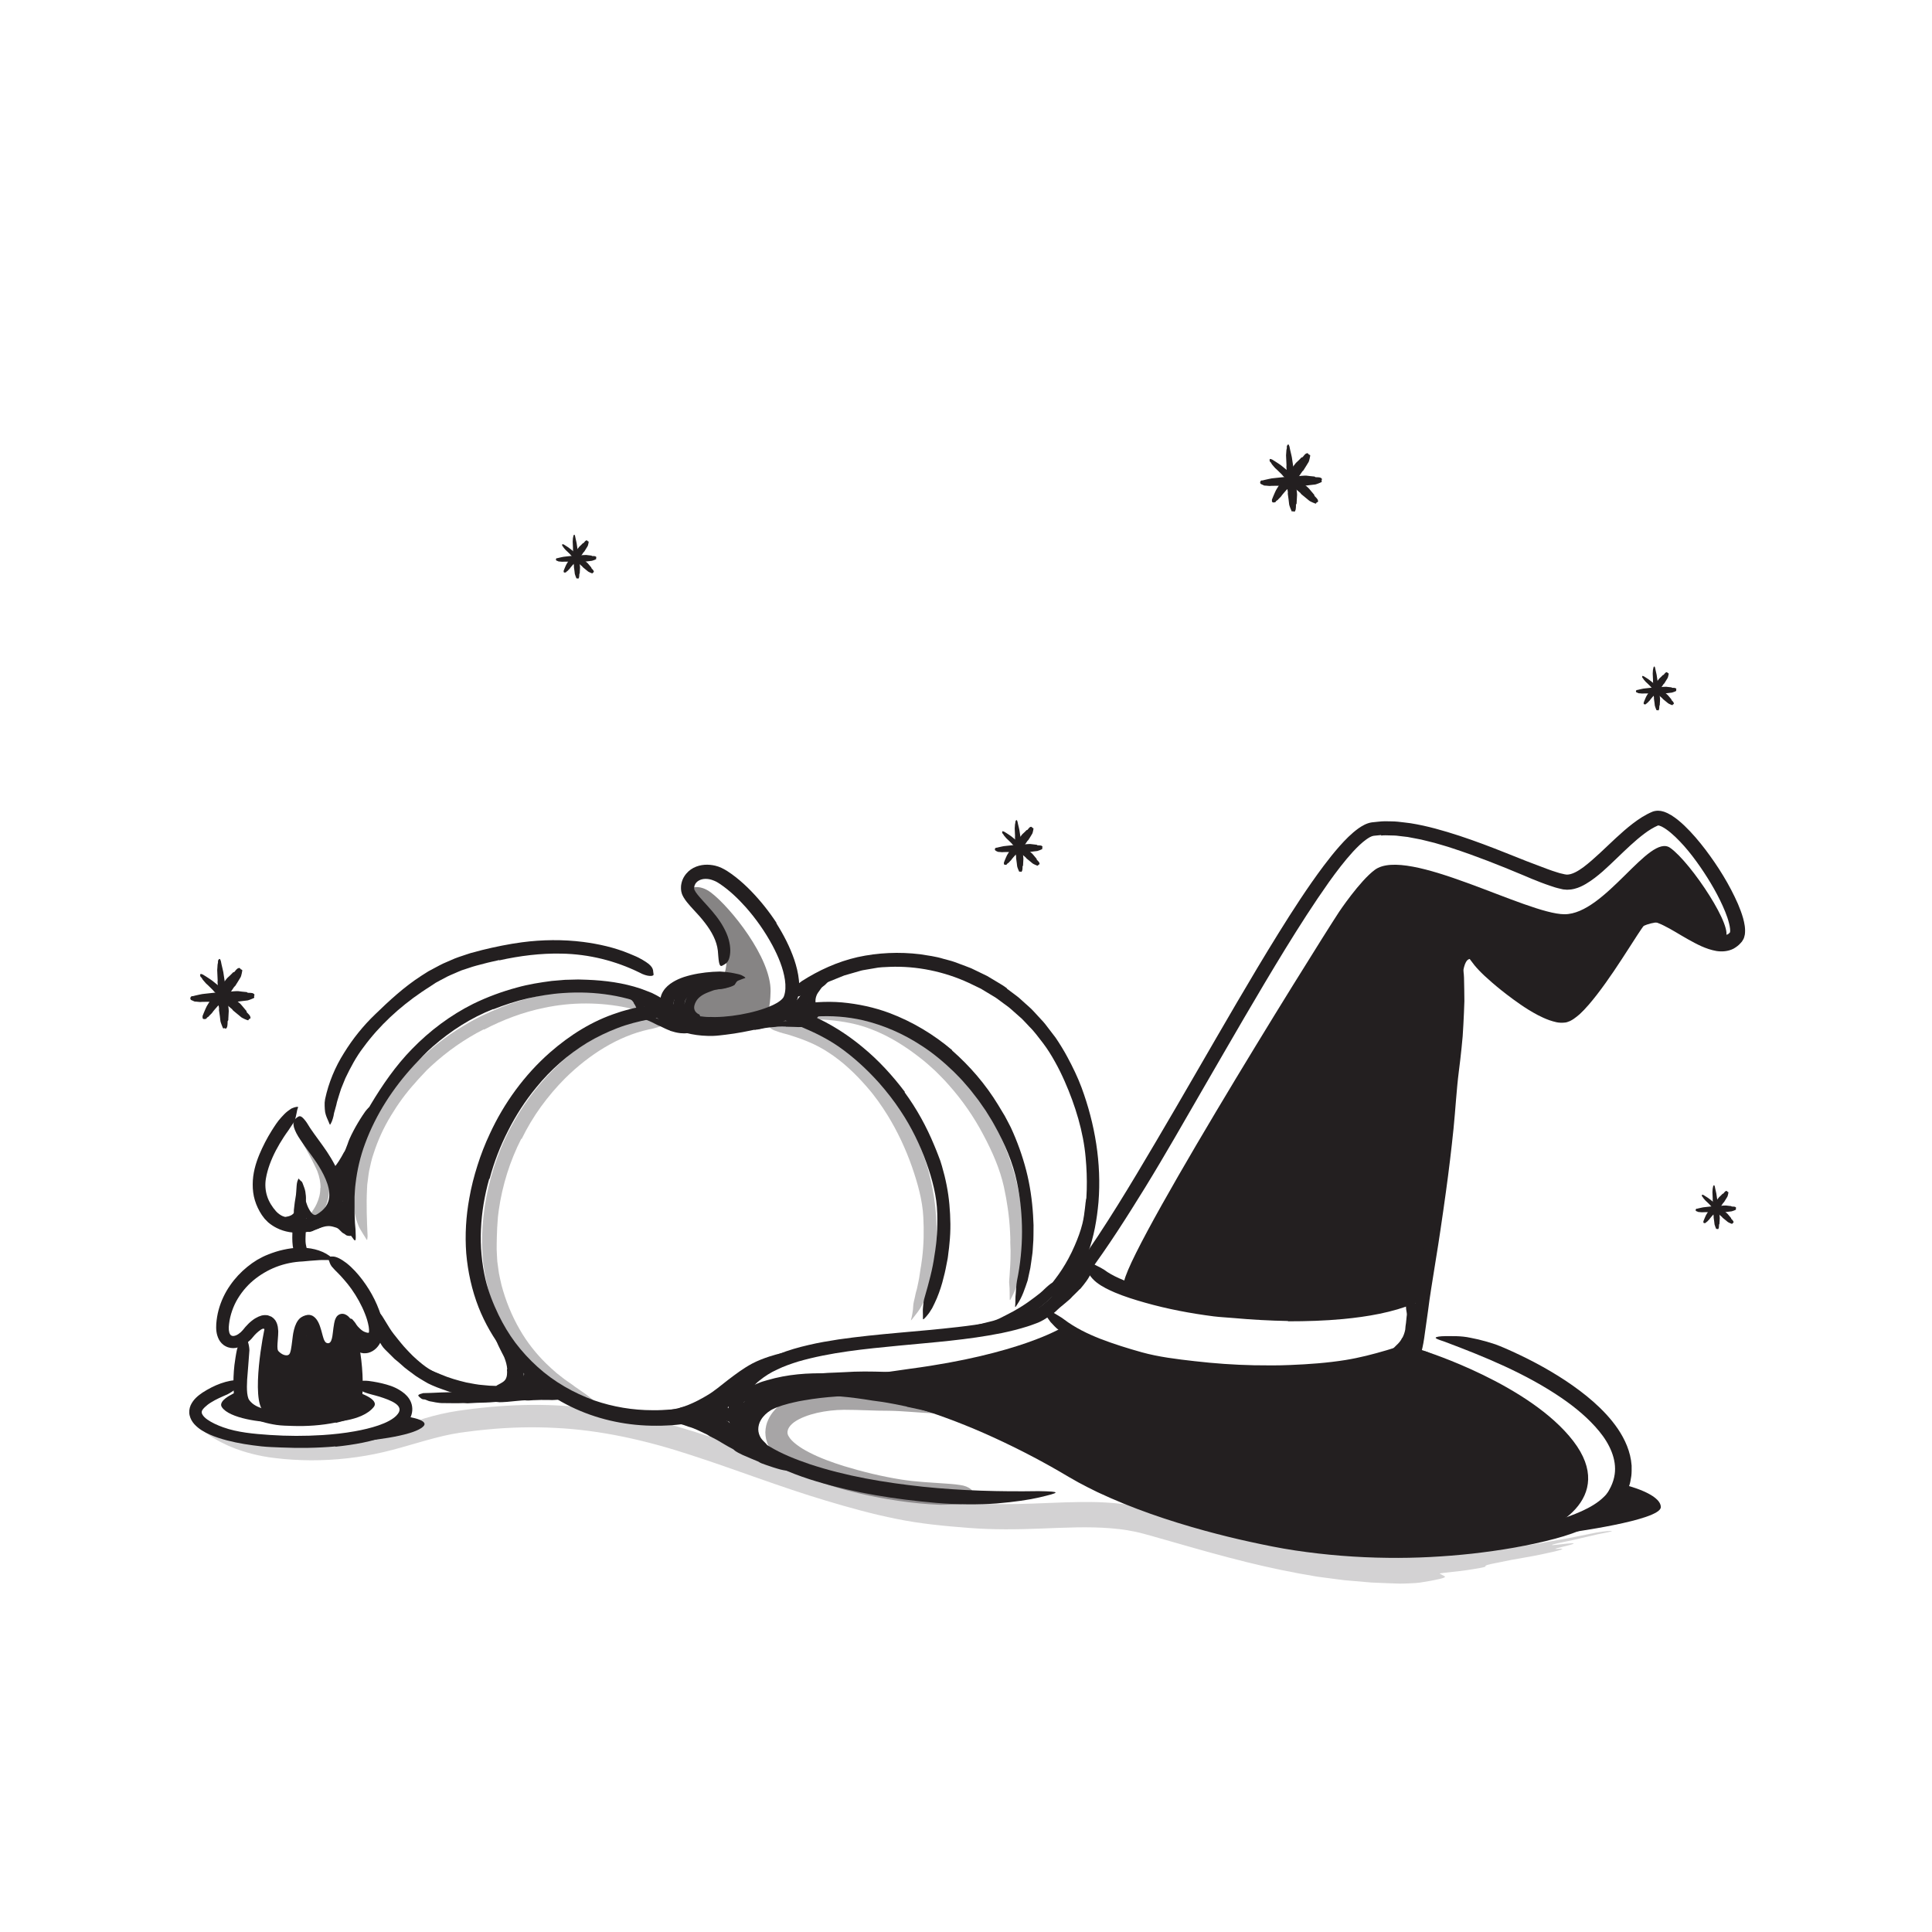<?xml version="1.0" encoding="UTF-8"?><svg id="Layer_1" xmlns="http://www.w3.org/2000/svg" width="520" height="520" viewBox="0 0 520 520"><defs><style>.cls-1,.cls-2{fill:#231f20;}.cls-3{fill:#242021;}.cls-4{opacity:.4;}.cls-5{opacity:.35;}.cls-6{opacity:.2;}.cls-7{opacity:.3;}.cls-2{opacity:.55;}</style></defs><g class="cls-6"><path class="cls-3" d="M416.03,415.09l-1.26.23c-11.34,1.93-22.76,3.31-34.19,3.51-11.43.22-22.83-.75-34.09-2.99-11.14-2.16-22.12-5.46-33.25-8.61l-2.09-.59-1.05-.3-1.13-.28c-1.5-.41-3.01-.67-4.53-.95-3.03-.47-6.06-.71-9.05-.81-5.98-.15-11.8.19-17.52.39-5.72.2-11.33.27-16.94-.17-5.74-.41-11.34-.9-16.85-1.9-5.52-.98-11.02-2.4-16.52-3.95-5.51-1.55-10.93-3.27-16.37-5.11-10.88-3.68-21.74-7.73-33.11-10.78-11.35-3.03-23.18-4.75-35.01-4.65-5.91.05-11.8.5-17.62,1.29l-2.19.3-2.24.38c-1.49.29-2.96.62-4.42,1-2.91.75-5.67,1.76-8.39,2.66-2.71.91-5.38,1.76-8.09,2.44-2.71.69-5.46,1.22-8.24,1.62-5.54.82-11.19,1.01-16.8.64h-.02c-2.64-.2-4.85-.49-5.22-.48-1.41.04-2.84.05-4.25-.08-2.45-.27-4.9-.77-7.22-1.7l-.88-.34-.84-.42c-.55-.3-1.16-.53-1.66-.91-.52-.37-1.04-.73-1.53-1.14-.46-.45-.9-.91-1.34-1.37-.39-.41-.05.04.98,1.36.3.44.71.75,1.07,1.14l.14.14c0,.1.09.1.12.16l.3.26c.19.18.4.34.61.49.85.6,1.68,1.24,2.59,1.73.45.26.89.54,1.35.77l1.4.68c.93.49,1.9.81,2.86,1.22,2.02.77,5.96,1.94,10.32,2.45,6.51.8,13.11.82,19.64.08,3.26-.36,6.52-.92,9.73-1.67,3.2-.75,6.34-1.68,9.38-2.56,3.05-.87,5.99-1.69,8.96-2.27,1.48-.29,2.98-.5,4.55-.69,1.55-.22,3.11-.38,4.66-.53,6.22-.62,12.46-.78,18.67-.46,12.45.6,24.67,3.41,36.64,7.35,12.02,3.89,23.95,8.58,36.35,12.27,6.17,1.84,12.4,3.59,18.84,4.87,6.44,1.32,13.01,1.93,19.38,2.42,6.54.52,13.12.44,19.52.18,6.4-.24,12.69-.57,18.73-.08,3.02.24,5.98.68,8.82,1.46,1.45.37,3.04.85,4.55,1.27l4.6,1.31c6.13,1.77,12.33,3.5,18.6,5.06,6.27,1.55,12.64,2.88,19.08,3.93l4.85.64,2.43.31,2.44.21,4.88.42,4.89.2c.94.03,1.86.06,2.72.09.86,0,1.66-.03,2.38-.06,1.43-.06,2.52-.13,3.05-.22,1.7-.27,3.39-.54,5.07-.93,1.41-.3,1.92-.57,1.52-.78l-1.27-.68c-.11-.06.34-.15,1.24-.25,2.67-.29,5.34-.55,7.98-1.01,2.17-.34,3.28-.6,3.09-.75-.24-.19.83-.5,2.93-.89,2.09-.46,5.21-1.06,9.09-1.71,1.11-.17,2.2-.44,3.31-.65,2.37-.49,4.15-.91,4.92-1.18.77-.27.48-.35-.81-.24-1.14.1-.7-.11,1.05-.5,1.86-.42,2.94-.73,3.19-.91.24-.18-.33-.14-1.81,0l-3.02.33c-.97.11-1.24.07-.73-.1.51-.17,1.73-.45,3.29-.76,2.92-.57,5.8-1.32,8.71-1.97,2.38-.46,3.98-.77,3.89-.91-.07-.06-1.83.02-4.25.44l-5.33,1.08c-2.68.57-5.45.97-8.22,1.5"/></g><path class="cls-1" d="M437.51,399.72s9.5,2.31,9.5,5.92-25.16,6.92-25.16,6.92l9.38-6.92,6.28-5.92Z"/><path class="cls-1" d="M97.35,387.89s13.77-1.12,16.6-3.99c1.96-2-5.94-2.84-5.94-2.84l-10.66,6.83Z"/><path class="cls-1" d="M114.2,376.65c-.33.02-.62-.08-.87-.27-.13-.09-.25-.19-.36-.29-.12-.08-.21-.26-.32-.34-.13-.12-.08-.28.12-.39l.29-.15c.1-.03.19-.06.28-.08.2-.06.39-.12.57-.17.23.02,3.7-.11,4.87-.18,1.13-.05,2.27-.08,3.41-.09,2.32-.05,4.64-.19,6.98-.38.52-.04,1.04-.05,1.57-.04,1.8.04,3.6-.1,5.4-.27.3-.03.61-.03.9-.15.23-.1,1.58-.22,2.96-.3,1.38-.07,2.79-.09,3.11-.06.81.08,1.61.15,2.41.23.8.1,1.6.2,2.4.29.23.02.48.01.68.14.47.3.96.3,1.45.36.68.07,1.36.23,2.03.41.33.08.63.32.94.49.28.16.06.48-.05.51-.32.07-.1.28-.1.43,0,.05,0,.12-.02.16-.01.02-.27.06-.65.12-.38.03-.87.05-1.38.07-1.01.05-2.07.15-2.27.13-.03,0-.38-.04-.93-.03-.54,0-1.26,0-2-.01-1.48.04-3.01.1-3.33.15-.33.03-.66-.02-.99-.05-.15-.05-4.61.41-4.79.42-.93.03-1.86.19-2.8.03-.19-.03-.37,0-.56.01-1.61.15-3.22.18-4.85.22-.83.04-1.66.09-2.49.13-.15,0-.3-.02-.45-.03-.19,0-.38-.04-.57-.03-1.97.08-3.95,0-5.95,0-.23,0-.89-.07-1.55-.18-.67-.11-1.33-.29-1.6-.3-.3-.02-1.21-.51-1.47-.51Z"/><path class="cls-1" d="M185.64,382.88c-.23.07-.42-.22-.58-.46-.05-.08-.04-.29.02-.34.12-.09.24-.21.36-.32.09,0,1.2-.69,1.54-.82.34-.18.69-.31,1.03-.43.35-.12.68-.28,1.01-.42.34-.13.67-.26,1-.41.15-.06.3-.1.47-.12.61-.07.96-.29,1.71-.72.13-.07.28-.11.4-.26.05-.06.25-.17.6-.25.34-.09.89-.11,1.32-.02.89.19,1.32.49,1.41.55.4.41.83.77,1.25,1.15.06.05.15.06.16.19.03.31.2.34.33.46.19.15.37.3.53.5.07.11.1.31.15.46.04.14-.14.38-.19.4-.14.05-.13.22-.18.34-.02.04-.04.1-.06.13-.05.08-1.63.26-1.75.16-.02,0-.49-.17-.99-.34-.5-.16-1.03-.35-1.09-.35-.09-.01-.13-.1-.17-.16,0,0-.06-.02-.11-.02-.02,0-.04,0-.05.02,0,.1,0-.23,0-.05,0,.12.01.11,0,.12,0,.01-.03.03-.05.04-.04.03-.09.07-.1.07-.17.03-.38.26-.82.22-.08,0-.14.03-.21.07-.54.3-1.15.46-1.75.61-.3.08-.59.2-.89.28-.05.02-.12,0-.18,0-.07,0-.15-.02-.22,0-.72.16-1.47.14-2.18.26-.08.01-.33-.02-.58-.07-.25-.04-.5-.16-.59-.16-.11-.01-.46-.33-.55-.3Z"/><path class="cls-1" d="M185.48,382.92c-.39.07-.74-.17-1.05-.46-.1-.09-.1-.37.01-.43.24-.13.48-.26.66-.36.07-.01.64-.27,1.31-.4.67-.13,1.43-.25,1.83-.31.76-.12,1.55-.14,2.35-.07.81.07,1.64.18,2.46.4.82.23,1.64.57,2.36.96.32.17.62.38.89.61.92.8,1.8,1.43,2.75,1.96.16.09.3.2.51.21.33.03,2.87,1.49,3.18,1.72.73.63,1.52,1.17,2.3,1.74.11.09.25.12.31.29.12.4.41.5.66.65.35.22.71.42,1.02.73.16.14.27.39.4.59.12.19-.13.49-.2.51-.22.04-.16.27-.21.43-.02.05-.04.12-.07.16-.02.03-.7.05-1.39-.03-.68-.08-1.39-.19-1.51-.25-.09.04-3.35-1.53-3.72-1.72-.2-.09-.35-.26-.51-.41-.09-.05-2.63-1.43-2.72-1.52-.47-.36-1.03-.64-1.36-1.18-.06-.11-.17-.16-.26-.23-.82-.55-1.52-1.15-2.26-1.6-.38-.23-.78-.37-1.2-.52-.07-.03-.14-.09-.21-.13-.09-.05-.18-.12-.28-.15-1.02-.31-2.12-.61-3.27-.62-.26-.02-1.54-.3-1.86-.26-.17.03-.77-.35-.93-.3Z"/><path class="cls-1" d="M181.41,382.97c-.27.08-.53.07-.78.02-.26-.09-.52-.22-.79-.34-.17-.08-.24-.37-.08-.5.3-.23.63-.51,1-.63.11-.04,1.07-.27,2.18-.28,1.11-.04,2.32.12,2.93.21,1.18.17,2.3.52,3.37.93,2.15.82,4.24,1.72,6.3,2.67.46.21.9.45,1.32.71,1.46.91,2.98,1.66,4.51,2.38.26.12.5.26.79.29.47.08,4.57,1.98,5.08,2.23,1.25.74,2.56,1.36,3.88,1.93.19.09.4.12.55.3.33.42.77.51,1.2.65.59.2,1.16.5,1.75.72.29.12.56.32.85.49.26.15.07.39-.04.41-.3.04-.09.22-.09.35,0,.04,0,.1-.01.13-.01.02-.25.03-.63.06-.37.02-.88.08-1.4.1-1.04.08-2.12-.03-2.32-.08-.03,0-.39-.08-.92-.2-.53-.13-1.22-.36-1.93-.57-1.41-.45-2.85-.98-3.15-1.09-.31-.1-.59-.29-.87-.47-.15-.06-4.18-1.73-4.32-1.83-.79-.43-1.64-.73-2.3-1.38-.13-.13-.29-.2-.45-.28-1.36-.7-2.64-1.51-3.95-2.27-.67-.38-1.37-.71-2.05-1.05-.12-.06-.23-.15-.35-.23-.15-.09-.29-.2-.45-.27-1.64-.76-3.24-1.64-4.91-2.08-.18-.07-.72-.26-1.27-.45-.55-.18-1.12-.3-1.34-.3-.24-.03-1.07-.34-1.3-.27Z"/><g class="cls-4"><path class="cls-1" d="M218.82,398.03c-2.79-1.17-5.59-2.48-8.32-4.58-1.33-1.1-2.74-2.42-3.73-4.47-.26-.48-.41-1.11-.58-1.66-.12-.59-.19-1.23-.2-1.84.06-1.27.3-2.36.78-3.35.67-1.48,1.66-2.68,2.71-3.61,1.06-.94,2.18-1.58,3.3-2.09,1.99-.87,3.96-1.39,5.9-1.74,1.94-.35,3.86-.57,5.76-.64,3.81-.15,7.56-.01,11.27.35,3.27.4,6.62.86,9.78,1.54,4.07.77,8.19,1.72,11.97,3.84.58.35.78.62.71.67-.07.08-.39-.03-.95-.08-.55-.07-1.35-.07-2.29-.04-.49.03-1,.05-1.54.08-.27.02-.55,0-.84.05-.28-.03-.57-.03-.86-.05-4.14-.14-8.4-.64-12.36-.7-4.05.02-8.1-.27-12.16-.26-2.42.02-4.88.3-7.22.82-2.31.54-4.58,1.36-6.14,2.46-.85.61-1.4,1.26-1.69,1.93-.11.39-.2.66-.16.94,0,.07,0,.14,0,.22.03.08.06.15.08.23,0,.16.14.34.22.52.39.74,1.23,1.58,2.21,2.3.97.75,2.11,1.42,3.29,2.03,2.93,1.52,6.17,2.7,9.45,3.72,4.99,1.52,10.16,2.77,15.33,3.6,4.02.64,8.04.8,12.06,1.09.88.08,1.75.11,2.64.22.82.1,1.5.21,2.07.33.56.14,1.01.34,1.38.54.73.39,1.13.87,1.43,1.53.13.3.32.6.39.87.12.47-.18.86-.83,1.21-.64.33-1.64.66-2.9.81-1.85.12-3.73.19-5.63.2-1.89-.07-3.79-.19-5.7-.38-3.82-.37-7.68-.94-11.54-1.69-5.73-1.12-11.44-2.59-17.14-4.78l.05-.15Z"/></g><path class="cls-1" d="M244.11,378.59c-2.24-.48-4.5-.93-6.77-1.28-.83-.14-1.66-.2-2.49-.34-2.92-.48-5.86-.89-8.81-1.13-1.31-.12-2.63-.14-3.94-.19l-2.52-.05-1.26-.03c-.42,0-.84-.12-1.26-.18-.53-.1-.46-.17-.02-.36.3-.14.61-.28.91-.42.38-.14.83-.22,1.32-.26,3.46-.24,6.93-.13,10.39.26,2.07.24,4.24.34,6.36.58,2.33.3,4.64.7,6.94,1.14,1.42.27,2.83.57,4.24.87,2.14.46,4.26,1,6.37,1.5,1.63.41,3.26.72,4.88,1.14.36.09.71.16,1.06.27,1.31.41,1.68.71,1.83,1.2.03.11.09.23.1.33.03.34-.59.45-1.59.33-1.47-.23-2.95-.52-4.45-.83-1.5-.31-3.02-.61-4.53-.99-2.24-.54-4.5-1.06-6.77-1.51v-.05Z"/><path class="cls-1" d="M236.64,370.29c-1.82-.04-3.63-.04-5.45-.03-.66,0-1.32.03-1.99.03-2.34,0-4.68.05-7.01.17-1.04.05-2.08.15-3.1.24-1.32.13-2.63.34-3.97.28-.43-.16-.36-.04-.04-.25.33-.19.94-.5,1.7-.64,2.69-.35,5.4-.59,8.13-.66,1.64-.04,3.33-.18,5.01-.24,1.84-.07,3.68-.05,5.52-.02l3.4.08c1.71.06,3.43.13,5.13.19,1.32.06,2.62.02,3.93.12.29.02.57.03.86.05,1.07.1,1.41.2,1.62.42.05.05.11.1.14.15.09.16-.36.27-1.15.29-2.34.12-4.79,0-7.25-.05-1.83-.05-3.66-.1-5.49-.11v-.03Z"/><path class="cls-1" d="M217.05,371.64c3.25-.24,6.5-.27,9.74-.14,1.18.09,2.36,0,3.53.15,4.14.47,8.21,1.3,12.19,2.36.88.24,1.76.49,2.64.75.88.24,1.76.49,2.62.77,1.11.33,2.21.73,3.28,1.18.54.22,1.08.44,1.59.71.53.25,1,.62,1.5.92.61.42.47.48-.21.56-.43.05-.91.11-1.4.17-.56.04-1.17-.03-1.82-.14-1.14-.23-2.27-.46-3.4-.66-1.11-.28-2.23-.5-3.35-.74-2.24-.44-4.45-1-6.71-1.52-2.7-.65-5.59-.66-8.4-.8-3.1-.18-6.21-.16-9.32.06-.96.05-1.91.14-2.86.25-.96.09-1.9.23-2.85.38-2.84.51-5.85.89-8.26,2.09-.93.46-1.74,1.1-2.34,1.82-.58.7-.95,1.56-1.16,2.4-.09.37-.12.73-.14,1.09-.02,1.28-.13,1.64-.74,2.4-.14.17-.25.37-.38.52-.23.26-.55.3-1,.06-.42-.24-.97-.8-1.26-1.7-.38-1.33-.35-2.75,0-4.07.4-1.31,1.09-2.54,2.09-3.59,1.91-1.99,4.38-3.01,6.6-3.66,3.29-.93,6.49-1.37,9.79-1.71l.02.1Z"/><path class="cls-1" d="M213.61,373.61c3.08-.55,6.15-.9,9.22-1.12,1.12-.09,2.23-.23,3.35-.28,3.95-.11,7.91.17,11.83.7.87.11,1.74.2,2.61.4.86.18,1.73.27,2.58.52,1.09.29,2.21.46,3.23,1.01.51.25,1.04.45,1.52.77.47.32.94.64,1.41.96.57.41.39.49-.25.49-.67.01-1.74-.07-2.99-.11-2.12-.25-4.21-.59-6.35-.71-1.06-.11-2.14-.2-3.21-.33-1.08-.11-2.17-.18-3.26-.31-2.63-.19-5.38.03-8.07.26-2.96.2-5.93.53-8.85,1.05-.9.14-1.8.32-2.68.53-.9.18-1.76.43-2.62.68-.67.17-1.26.44-1.91.64-.33.1-.58.26-.88.38-.28.14-.58.25-.84.43-1.07.66-2.02,1.55-2.64,2.59-.49.8-.72,1.71-.72,2.56.01.81.27,1.63.7,2.31.19.3.42.55.65.79.42.45.71.67.89.94.18.26.24.61.3,1.09.02.22.09.44.11.64.03.35-.15.62-.63.8-.46.17-1.21.12-2-.3-2.33-1.27-3.82-3.88-3.67-6.81.09-1.39.54-2.74,1.21-3.88.66-1.16,1.53-2.14,2.49-2.97.72-.62,1.49-1.15,2.34-1.56.86-.48,1.63-.73,2.43-1.04,1.59-.52,3.14-.89,4.69-1.21l.03.09Z"/><path class="cls-1" d="M302.76,346.04c-4.67-1.08,50.8-90.17,57.67-100.63,0,0,5.56-8.31,9.6-11.29,8.75-6.46,40.86,11.95,51.07,11.95,10.92,0,22.78-21.84,28.42-17.88,5.65,3.95,17.75,22.3,14.68,24.31-4.52,2.95-14.21-4.01-14.21-4.01,0,0-7.7-2.33-13.65,5.67-5.96,7.99-9.16,22.71-15.75,19.18-3.51-1.88-16.25-8.16-23.08-14.34-3.86-3.49-3.89,3.84-4.35,9.02-1.12,12.68-2.93,32.24-4.05,39.69-1.71,11.4-1.71,39.4-8.68,40.96-40.28,9.02-70.27.98-70.43.94l-7.25-3.56Z"/><path class="cls-1" d="M227.54,370.18c7.95-.12,11.13-.95,17.57-1.8,29.14-3.87,40.71-11.04,40.71-11.04,0,0,24.84,9.08,34.94,11.04,10.1,1.96,36.73,3.56,45.18.47s17.64-5.16,17.64-5.16c0,0,28.15,8.88,39.89,24.2,11.74,15.32-5.25,24.66-14.84,26.06-9.6,1.39-22.95,4.21-34.23,3.08s-48.93-6.65-48.93-6.65l-44.8-20.41s-34.24-14.28-48.29-16.01c-2.14-.26-7-3.75-4.85-3.78Z"/><g class="cls-5"><path class="cls-1" d="M86.27,319.75c.03-1.5-.29-3.04-.87-4.54-.22-.55-.5-1.07-.76-1.61-.9-1.91-1.98-3.83-3.07-5.75-.5-.85-.99-1.71-1.48-2.55-.6-1.1-1.26-2.24-1.31-3.57,0-.42.03-.36.34-.13.37.22.88.64,1.3,1.2,1.22,2.11,2.65,4.12,3.94,6.35.76,1.33,1.73,2.64,2.46,4.1.8,1.59,1.43,3.33,1.67,5.16.12,1.12.15,2.28-.03,3.4-.25,1.71-.91,3.31-1.75,4.78-.64,1.15-1.39,2.24-2.35,3.17-.21.2-.42.41-.66.59-.22.16-.43.27-.6.36-.18.07-.37.07-.52.05-.31-.04-.53-.14-.73-.29-.09-.07-.2-.13-.26-.19-.11-.11-.1-.28-.04-.52.07-.24.18-.57.36-.9.67-.76,1.3-1.51,1.83-2.33.53-.82,1.1-1.62,1.5-2.53.61-1.33,1-2.78.97-4.26h.06Z"/></g><path class="cls-1" d="M81.49,326.28c-.19-.6-.3-1.2-.37-1.77-.03-.21-.09-.4-.1-.61-.03-.73,0-1.44.03-2.12.01-.3,0-.61,0-.9-.01-.38-.03-.76.04-1.15.02-.12.15-.11.29-.02.14.09.32.27.37.48.16.76.32,1.5.36,2.25.02.45.21.89.35,1.3.15.47.31.91.52,1.34.13.26.27.52.42.76.24.37.5.74.85.98.28.19.63.23.94.26.07,0,.14,0,.2.01.22.08.24.22.13.81l-.07.38c-.08.4-.32.76-.64.79-.95.11-1.78-.49-2.36-1.13-.43-.5-.77-1.05-1-1.63l.04-.02Z"/><path class="cls-1" d="M79.47,328.39c-.46.25-.96.42-1.46.51-.18.03-.35.1-.53.1-.64,0-1.27-.08-1.81-.37-.25-.11-.47-.21-.71-.32-.29-.14-.59-.3-.77-.6-.06-.09.06-.21.24-.31.17-.1.4-.21.55-.19.52.13,1,.08,1.46.26.29.13.6.02.89-.03.32-.05.64-.15.94-.3.19-.09.37-.21.53-.35.24-.21.49-.45.61-.75.09-.24.1-.5.11-.74,0-.05,0-.11,0-.16.06-.18.18-.22.6-.22h.28c.31,0,.56.14.67.38.26.69.12,1.5-.36,2.05-.32.43-.75.78-1.2,1.06l-.03-.03Z"/><path class="cls-1" d="M97.01,359.68c-.43-.3-.82-.67-1.13-1.04-.12-.13-.26-.24-.36-.39-.37-.5-.61-1.06-.84-1.59-.11-.23-.23-.45-.36-.67-.16-.27-.33-.54-.4-.87-.02-.1.13-.17.32-.19.19-.02.44.01.57.15.43.48.84.95,1.13,1.48.19.31.46.57.71.82.27.29.55.55.87.76.19.13.4.25.62.34.33.13.68.25,1.02.24.27,0,.51-.21.72-.29.05-.02.09-.06.13-.08.18-.05.27.02.51.4l.16.25c.18.28.2.58.02.8-.53.67-1.45.74-2.18.56-.56-.12-1.06-.36-1.51-.64l.02-.04Z"/><path class="cls-1" d="M64.96,374.08c-.56.3-6.59,2.54-5.25,4.64,1.94,3.04,10.89,4.21,14.28,4.02,3.39-.19-5.97-2.84-5.97-2.84l-3.07-5.81Z"/><path class="cls-1" d="M88.67,382.76s8.68,0,11.92-4.07c1.7-2.14-4.37-3.99-4.37-3.99l-7.55,8.06Z"/><path class="cls-1" d="M71.36,357.08c-.38.89-3.95,19.62-.38,22.82,1.84,1.64,16.69,2.02,19.99,0s3.74-8.23,3.74-8.23c0,0,.35-11.09-2.94-9.6-3.29,1.5-5.17,3.48-5.73,2.38s-3.09-7.37-3.09-7.37c0,0-1.49,8.11-4.1,8.63s-4.48.6-4.48.6l-3.01-9.22Z"/><path class="cls-2" d="M185.72,239.19s2.32-1.48,5.69,1.08c5.13,3.91,16.18,17.52,15.99,26.59-.19,9.07-2.57,6.72-7.75,8.21s-15.84-.57-16.48-5.28,11.57-6.8,11.57-6.8c0,0,2.14-5.54-.4-10.5-2.55-4.96-8.62-13.31-8.62-13.31Z"/><g class="cls-7"><path class="cls-1" d="M130.19,277.05c-5.11,2.59-9.86,5.93-14.09,9.83l-1.15,1.08c-.37.37-.72.77-1.08,1.15-.7.78-1.45,1.52-2.11,2.33-2.5,2.73-4.67,5.74-6.58,8.91-1.92,3.16-3.48,6.55-4.61,10.08-.57,1.55-.86,3.18-1.23,4.78-.15.81-.23,1.63-.34,2.44l-.16,1.22c-.03.41-.04.82-.06,1.22-.21,4.19-.04,8.35.16,12.66-.16,1.4-.04,1.2-.7.18-.35-.51-.77-1.25-1.33-2.17-.29-.46-.48-.98-.69-1.54-.21-.56-.4-1.16-.56-1.8-.31-1.13-.34-2.28-.48-3.43-.05-.58-.13-1.16-.17-1.73l.09-1.74.1-1.74c.05-.58.15-1.15.23-1.72.17-1.15.3-2.3.6-3.42.98-4.52,2.64-8.89,4.96-12.87,2.75-4.75,5.95-9.48,9.8-13.52,4.24-4.42,9.05-8.27,14.3-11.35,3.2-1.95,6.62-3.52,10.08-4.92,5.28-2.06,10.86-3.39,16.46-3.99,4.35-.44,8.7-.54,13.05.08.96.14,1.91.22,2.85.49.88.22,1.61.42,2.21.61.6.2,1.05.45,1.42.66.74.43,1.08.89,1.26,1.44.09.25.23.51.25.72.08.67-1.51.87-3.87.24-7.14-1.48-14.85-1.58-22.39.04-5.6,1.14-11.05,3.19-16.16,5.87l-.05-.07Z"/></g><g class="cls-7"><path class="cls-1" d="M140.3,306.5c-3.05,5.98-5.09,12.5-6.05,19.19l-.23,1.84-.13,1.85c-.11,1.23-.1,2.46-.17,3.7-.05,1.09-.02,2.18-.04,3.27.03,1.07.12,2.13.17,3.2.15,1.06.28,2.12.44,3.18.24,1.05.42,2.11.69,3.15,1.1,4.17,2.75,8.24,4.94,12.02,1.93,3.36,4.37,6.45,7.12,9.14.87.87,1.81,1.67,2.73,2.49.99.74,1.91,1.56,2.93,2.24l1.52,1.05c.47.41,1,.72,1.5,1.08,1.01.72,2.04,1.39,3.05,2.2,1.25,1.02,1.1.93-.34.85-1.46.02-4.33-.06-7.02-1.65-4.64-2.9-8.75-6.65-11.94-11.07-3.23-4.39-5.79-9.29-7.36-14.53-.89-3.15-1.63-6.39-2.06-9.72-.35-3.38-.37-6.66-.17-9.95.5-7.21,2.2-14.32,4.93-20.98,1.7-4.09,3.83-8,6.3-11.67,3.73-5.56,8.39-10.51,13.62-14.61,4.08-3.16,8.4-5.99,13.34-7.77,1.08-.41,2.16-.75,3.3-1.04,1.06-.24,1.96-.37,2.71-.46.76-.04,1.38-.04,1.88,0,1.02.1,1.6.48,2.05.99.21.23.47.45.58.67.19.37-.15.72-.86,1.06-.35.19-.81.31-1.34.44-.53.16-1.15.31-1.84.43-8.21,1.82-16,6.77-22.41,13.1-2.37,2.36-4.55,4.95-6.54,7.67-1.98,2.74-3.71,5.65-5.2,8.69l-.09-.04Z"/></g><g class="cls-7"><path class="cls-1" d="M240.54,295.07c3.01,4.49,5.55,9.27,7.42,14.3.32.93.67,1.84,1.01,2.75.33.92.61,1.86.88,2.79.88,3.33,1.55,6.71,1.91,10.13.35,3.42.44,6.85.23,10.27-.15,1.51-.22,3.03-.46,4.54-.11.75-.17,1.51-.34,2.25-.16.74-.32,1.48-.48,2.22l-.8,2.8c-.3.92-.64,1.84-1.03,2.73-.18.45-.43.87-.66,1.3-.25.42-.43.87-.73,1.26-.51.83-1.18,1.56-1.74,2.33-.76.93-.63.81-.38-.19.12-.5.25-1.23.36-2.11.05-.44.04-.95.11-1.44.08-.49.18-.99.32-1.49.12-.45.18-.92.29-1.37l.36-1.33c.22-.89.37-1.81.56-2.7.18-.9.25-1.82.41-2.72.19-.9.26-1.82.41-2.72.45-3.65.52-7.38.32-11.14-.23-4.51-1.53-9.09-3.04-13.45-1.68-4.8-3.85-9.44-6.51-13.8-1.66-2.67-3.46-5.26-5.54-7.62-3.11-3.6-6.61-6.95-10.6-9.49-3.07-2.02-6.44-3.36-9.84-4.43-.37-.12-.75-.24-1.12-.35-.38-.09-.76-.18-1.14-.29-.7-.2-1.28-.39-1.76-.58-.49-.15-.87-.29-1.18-.49-.61-.4-.92-.84-1.14-1.41-.1-.26-.25-.53-.29-.77-.08-.4.22-.69.84-.89.62-.2,1.58-.35,2.76-.2,6.98.92,13.87,4.44,19.57,9.15,4.26,3.49,7.97,7.62,11.09,12.1l-.08.07Z"/></g><g class="cls-7"><path class="cls-1" d="M255.66,286.37c4.08,4.19,7.64,8.85,10.55,13.87.52.92,1.09,1.81,1.6,2.74.5.93,1,1.86,1.47,2.81,1.55,3.39,2.84,6.89,3.85,10.47.97,3.59,1.6,7.25,1.97,10.93l.21,2.46.1,2.46c.12,1.64,0,3.29-.07,4.91-.27,4.16-1.05,8.4-3.03,12.11-.56,1.17-.56.97-.55-.15,0-.56,0-1.36-.04-2.31,0-.47-.11-1-.11-1.54.01-.53.04-1.08.11-1.65.14-2.03.28-4.03.27-6.04.05-1-.07-2.01-.07-3,.04-1-.03-2-.07-3-.2-4-.78-8.01-1.65-12-1.06-4.78-3.13-9.5-5.49-13.92-2.56-4.89-5.74-9.47-9.43-13.59-1.11-1.3-2.34-2.47-3.54-3.69-1.27-1.14-2.51-2.31-3.87-3.34-4.04-3.2-8.48-6.01-13.27-7.84-3.7-1.47-7.58-2.16-11.44-2.51-.43-.04-.85-.08-1.27-.11-.42,0-.85,0-1.28-.03-3.17-.3-4.18-.35-4.92-1.57-.17-.22-.39-.41-.49-.56-.34-.36.98-1.64,3.53-1.85,3.77-.29,7.69.11,11.55.99,3.87.87,7.63,2.39,11.19,4.24,2.67,1.34,5.13,3.05,7.53,4.79,2.34,1.83,4.61,3.75,6.69,5.86l-.07.08Z"/></g><path class="cls-1" d="M423.55,270.72c-.69.41-1.46.78-2.3.99-.83.22-1.68.28-2.48.24-.58-.03-1.16-.04-1.7-.19-1.91-.52-3.52-1.35-5.16-2.11-.73-.32-1.48-.62-2.2-.96-.94-.41-1.86-.85-2.76-1.34-.28-.15-.22-.17.06-.17.28.01.82,0,1.41.07,1.04.18,2.08.31,3.08.58.98.31,1.95.67,2.9,1.07,1.14.46,2.39.64,3.53.74,1.26.15,2.44.05,3.53-.51.68-.34,1.34-.82,1.98-1.36.98-.83,1.98-1.68,2.86-2.62.71-.71,1.27-1.54,1.92-2.29.16-.15.3-.32.47-.46.63-.53.95-.59,1.43-.37.11.05.23.09.32.15.32.2.32.67.07,1.26-.2.43-.39.88-.61,1.31-.26.39-.54.77-.83,1.14-.29.37-.6.74-.92,1.09-.34.34-.69.67-1.05.99-1.08.96-2.14,1.87-3.51,2.77l-.04-.05Z"/><path class="cls-1" d="M457.73,252.23c-1.25-.78-2.38-1.63-3.47-2.45-.4-.3-.84-.52-1.24-.8-1.39-.99-2.89-1.87-4.49-2.55-.71-.3-1.46-.51-2.2-.68-.96-.23-1.94-.27-2.87-.69-.29-.15-.21-.48.11-.85.32-.41.89-.79,1.5-.72,2.13.25,4.24.82,6.15,1.87,1.13.62,2.39,1.1,3.52,1.77,1.23.73,2.38,1.51,3.52,2.26.7.45,1.41.88,2.14,1.23,1.1.53,2.26.94,3.45,1.01.92.05,1.81-.21,2.56-.54l.47-.26c.59-.25.95-.02,1.41.39.11.1.22.18.31.28.15.16.21.36.18.62-.03.26-.15.61-.41.89-.38.45-.92.65-1.43.88-.53.22-1.08.33-1.64.42-1.11.14-2.24.05-3.3-.2-1.6-.36-3.03-1.08-4.31-1.82l.03-.06Z"/><path class="cls-1" d="M325.48,369.34s31.61,6.22,48.93,5.36,18.25-8.94,6.69-11.79c0,0-21.7,7.07-28.51,6.43s-27.11,0-27.11,0Z"/><path class="cls-1" d="M377.43,360.11c.35-.64.63-1.41.79-2.23.06-.3.02-.62.08-.93.2-1.1.23-2.3.42-3.53.05-.54.07-1.09.11-1.64-.03-.7.28-1.42.62-2.07.12-.2.21-.16.39.05.16.2.53.56.73.94.63,1.32.8,2.57.6,4.02-.17.85.01,1.76-.06,2.68-.09,1.01-.27,2.03-.61,3.04-.21.62-.48,1.22-.81,1.79-.5.88-1.22,1.61-1.89,2.28-.53.52-.94,1.16-1.49,1.61-.12.1-.22.23-.35.31-.27.11-.47.14-.67.06-.21-.1-.43-.3-.64-.53l-.25-.26c-.11-.13-.16-.28-.23-.58-.08-.31-.07-.59.02-.81.52-1.35,1.41-1.93,2.03-2.59.46-.48.86-.95,1.16-1.63l.07.02Z"/><path class="cls-1" d="M379.29,346.84c.38-1.17.82-2.3,1.27-3.4.16-.4.27-.82.44-1.22.59-1.4,1.35-2.72,1.92-4.09.25-.61.5-1.23.71-1.84.27-.79.5-1.6.83-2.39.11-.25.28-.18.45.08.17.26.38.74.35,1.25-.06.9-.15,1.8-.32,2.68-.21.87-.56,1.68-.93,2.49-.45.96-.71,2.02-1.09,3.01-.41,1.09-.82,2.17-1.15,3.27-.21.67-.4,1.35-.54,2.04-.22,1.04-.4,2.09-.39,3.14-.01.81.17,1.59.35,2.35.04.17.08.33.11.5.08.63,0,.86-.47,1.14-.1.06-.2.14-.31.19-.35.17-.75-.02-1.05-.51-.45-.73-.72-1.55-.88-2.4-.18-.85-.22-1.73-.12-2.58.12-1.27.42-2.51.75-3.7h.06Z"/><path class="cls-1" d="M290.66,346.94c-.63.66-1.29,1.3-1.94,1.93-.24.23-.44.5-.68.72-.87.78-1.78,1.52-2.68,2.26-.39.33-.77.68-1.13,1.04-.47.45-1,.86-1.73,1-.22.05-.25-.03-.25-.29,0-.19,0-.39,0-.54-.01-.24.02-.46.13-.61l.26-.44.13-.22.18-.16.72-.65c.49-.42,1-.83,1.53-1.22.65-.46,1.13-1.12,1.68-1.7.6-.64,1.21-1.28,1.79-1.94.36-.41.72-.81,1.06-1.24.52-.64,1.04-1.28,1.47-1.98.33-.54.54-1.15.78-1.73.06-.13.09-.26.15-.39.24-.45.4-.55,1.02-.32.12.04.24.07.33.11.27.09.69.59.54.96-.27,1.19-.9,2.27-1.61,3.28-.53.75-1.12,1.46-1.72,2.17l-.04-.03Z"/><path class="cls-1" d="M180.36,277.4c-.88-.32-1.69-.72-2.48-1.11-.29-.14-.6-.24-.88-.38-1-.51-1.98-1.03-3.01-1.4-.46-.17-.93-.27-1.4-.34-.29-.04-.58-.05-.83-.03-.25.05-.49-.08-.76-.04-.17,0-.29-.12-.26-.43.01-.28.28-.93.81-1.04.9-.09,1.57.08,2.23.24.67.18,1.31.43,1.91.74.72.37,1.52.59,2.26.9l2.4.99c.49.19.98.36,1.49.5.76.2,1.54.37,2.31.35.6-.01,1.17-.19,1.7-.39.11-.05.23-.08.35-.11.22-.05.38-.05.51,0,.14.08.26.19.38.35.05.07.12.13.16.2.07.11.08.23.04.39-.04.16-.13.39-.32.5-.52.45-1.17.67-1.83.76-.66.11-1.33.1-1.99.03-.98-.1-1.9-.36-2.79-.64v-.04Z"/><path class="cls-1" d="M290.56,338.62c-1.06,2.04-2.26,4-3.62,5.86-.49.68-.95,1.38-1.48,2.03-1.91,2.24-4.04,4.3-6.41,6.02-1.04.78-2.1,1.53-3.17,2.25-.7.44-1.36.95-2.15,1.24-.39.16-.78.3-1.17.43-.39.15-.85.13-1.26.21-.53.05-.46.03-.17-.36.14-.2.33-.5.54-.89.23-.35.51-.7.86-1,.32-.24.58-.58.92-.77.34-.2.65-.44.98-.65.65-.44,1.29-.9,1.92-1.38,1.26-.94,2.47-1.96,3.74-2.95,1.5-1.21,2.72-2.82,3.91-4.39,1.32-1.72,2.5-3.55,3.54-5.47.65-1.18,1.22-2.4,1.76-3.64.81-1.88,1.54-3.81,2.03-5.79.39-1.54.56-3.09.75-4.64.03-.34.07-.68.1-1.02.15-1.27.48-1.64,1.02-1.86.13-.05.26-.12.38-.14.4-.08.69.49.8,1.49.03,2.92-.45,5.99-1.3,8.97-.64,2.21-1.41,4.41-2.46,6.49l-.06-.03Z"/><path class="cls-1" d="M276.54,353.19c-1.25.78-2.53,1.51-3.86,2.17-.48.25-.95.51-1.45.72-1.77.71-3.59,1.26-5.44,1.67-.82.18-1.63.39-2.46.51-1.05.15-2.13.39-3.2-.08-.33-.19-.28-.1-.01-.3.27-.28.74-.7,1.29-.9,1.96-.49,3.9-.98,5.93-1.49,1.2-.31,2.34-.96,3.47-1.54,1.25-.62,2.49-1.29,3.7-2.04.74-.46,1.47-.93,2.19-1.44,1.07-.78,2.16-1.56,3.19-2.39.8-.65,1.48-1.41,2.27-2.06.18-.14.34-.29.52-.42.68-.5.96-.59,1.29-.49.07.02.15.03.21.05.17.07.07.47-.28,1-.98,1.65-2.34,3.05-3.76,4.44-1.09.99-2.33,1.81-3.56,2.65l-.03-.04Z"/><path class="cls-1" d="M196.6,377.22c-.31.16-.65.3-.99.41-.12.05-.22.13-.34.17-.44.15-.88.29-1.29.47-.18.08-.35.18-.51.29-.21.14-.4.3-.67.34-.16.03-.42-.71-.23-.94.36-.36.73-.7,1.2-.9.29-.12.48-.38.72-.57.27-.2.54-.41.84-.57.18-.11.36-.21.54-.33.27-.17.53-.34.77-.55.18-.16.3-.4.44-.6.03-.04.05-.1.09-.14.16-.12.29-.06.59.23l.21.2c.22.23.33.49.3.68-.11.56-.39.95-.75,1.25-.28.21-.59.38-.89.56l-.03-.04Z"/><path class="cls-1" d="M200.44,372.76l-4.09,3.06c-.51.37-.99.79-1.54,1.14-1.91,1.22-4.08,2.16-6.27,2.72-.97.25-1.94.5-2.9.69-1.23.27-2.49.51-3.77.19-.4-.13-.35-.26-.06-.6.29-.38.83-.91,1.5-1.13,2.38-.54,4.68-1.03,6.91-1.87,1.35-.49,2.53-1.45,3.75-2.32,1.34-.97,2.65-2.04,3.99-3.11.83-.66,1.67-1.31,2.54-1.95,1.32-.96,2.73-1.82,4.19-2.58,1.13-.6,2.27-1.21,3.55-1.57.28-.09.56-.17.85-.22,1.11-.06,1.47.19,1.68.78.05.14.11.27.14.4.08.45-.33.82-.95,1.11-1.85.77-3.63,1.49-5.48,2.57-1.36.79-2.69,1.7-4,2.74l-.04-.05Z"/><path class="cls-1" d="M205.01,368.3c-2.22.89-4.32,2.28-6.4,3.76-.76.54-1.47,1.15-2.23,1.71-2.68,1.95-5.46,3.96-8.59,5.34-1.38.62-2.8,1.18-4.26,1.57-1.86.48-3.92.82-5.79.1-.57-.26-.47-.29.06-.51.26-.09.63-.33,1.03-.44.41-.12.87-.27,1.37-.35,3.53-.43,6.88-1.98,10.09-3.9,1.96-1.13,3.76-2.71,5.63-4.15,2.08-1.58,4.18-3.17,6.58-4.45,1.48-.77,3.02-1.36,4.57-1.87,2.35-.77,4.77-1.27,7.16-1.72,1.86-.35,3.68-.75,5.56-.98.41-.05.82-.11,1.24-.15,1.56-.05,2.06.32,2.38.78.07.11.17.22.21.32.14.33-.49.67-1.56.99-3.19.61-6.54,1.05-9.85,1.83-2.45.58-4.89,1.21-7.16,2.17l-.03-.05Z"/><path class="cls-1" d="M136.52,368.54c-.07-1.04-.37-2.16-.81-3.24-.16-.4-.4-.75-.58-1.14-.3-.67-.74-1.39-1.07-2.16-.34-.75-.67-1.51-.98-2.27-.28-.67-.59-1.32-.88-1.98-.36-.84-.63-1.74-.8-2.65-.05-.29.07-.29.31-.13.23.17.65.47.97.89.27.38.56.75.82,1.12l.69,1.17c.45.78.9,1.56,1.31,2.37.24.49.56.94.88,1.4.33.46.7.97.99,1.49.65,1.15,1.19,2.38,1.54,3.7.21.81.35,1.66.35,2.54.02,1.29-.34,2.78-1.33,3.88-.73.84-1.69,1.56-2.79,1.85-.24.06-.48.14-.73.15-.46.03-.76-.05-.95-.21-.18-.21-.26-.47-.28-.84-.01-.17-.03-.34-.02-.5.01-.27.12-.51.26-.72.15-.21.34-.42.54-.5,1.23-.64,1.81-.96,2.19-1.66.07-.13.13-.29.18-.46.05-.2.1-.41.12-.63.05-.45.05-.94-.01-1.45l.07-.02Z"/><path class="cls-1" d="M137.55,371.91c.26-.32.54-.67.71-1.08.08-.15.04-.31.1-.46.22-.54.36-1.14.39-1.77.02-.28-.08-.54-.16-.79-.14-.32-.34-.58-.37-.99,0-.13.27-.34.62-.47.35-.13.82-.18,1.03.01.68.7,1.19,1.65,1.1,2.65-.08.59.06,1.16,0,1.75-.08.63-.25,1.25-.5,1.83-.14.36-.35.69-.55,1.02-.3.5-.7.93-1.02,1.4-.27.36-.43.82-.72,1.23-.06.09-.12.18-.21.24-.32.24-.57.08-1-.51-.1-.13-.2-.26-.28-.4-.28-.43-.45-.96-.43-1.24.03-.41.09-.69.21-.9.1-.23.24-.41.38-.62.21-.29.45-.59.63-.94l.07.03Z"/><path class="cls-1" d="M139.96,371.34c.22-.09.42-.23.6-.43.07-.07.06-.16.13-.25.25-.31.4-.74.46-1.22.02-.21-.05-.4-.12-.59-.1-.24-.29-.4-.38-.68-.03-.09.12-.26.34-.38.21-.12.53-.21.71-.1.28.23.63.43.9.73.26.29.48.65.5,1.05,0,.47.22.93.21,1.44,0,.55-.22,1.09-.48,1.55-.16.29-.36.55-.56.79-.3.38-.7.65-1.05.96-.26.25-.48.6-.81.83-.07.05-.13.13-.21.16-.3.12-.48-.06-.72-.77l-.16-.48c-.15-.55-.19-1.04-.16-1.26.05-.34.06-.59.08-.79.03-.17.1-.25.16-.34.1-.12.34-.14.49-.27l.07.04Z"/><path class="cls-1" d="M109.47,366.27c-1.11-1.1-2.14-2.27-3.11-3.49-.36-.43-.74-.85-1.08-1.31-1.19-1.6-2.14-3.37-3.02-5.14-.41-.78-.81-1.56-1.15-2.36l-.61-1.56c-.16-.53-.31-1.04-.48-1.6-.1-.33-.05-.3.15-.07.18.24.58.65.95,1.16l1.01,1.35c.33.45.71.87.97,1.35.57.93,1.14,1.86,1.73,2.81.69,1.13,1.58,2.19,2.42,3.24.46.59.95,1.14,1.43,1.72.51.54.99,1.11,1.52,1.64l.97.98,1.02.93c1.04.92,2.14,1.81,3.3,2.56.46.28.93.53,1.41.77.48.24.99.41,1.43.69l.61.33c.73.47.87.83.89,1.22,0,.09.02.19.01.27-.03.25-.46.31-1.18.25-1.04-.14-2.02-.5-2.94-1-.92-.5-1.82-1.06-2.68-1.69-.65-.45-1.25-.96-1.87-1.45-.59-.53-1.19-1.03-1.76-1.58l.03-.04Z"/><path class="cls-1" d="M102.77,360.56c-.1-.29-.19-.58-.28-.87-.03-.11-.09-.19-.1-.3-.06-.39-.08-.77-.12-1.14-.02-.16-.07-.31-.12-.45-.07-.19-.17-.37-.09-.59.04-.13.95-.21,1.08-.06.21.31.38.6.41.97.01.23.21.38.32.56.13.2.2.43.31.65.07.13.13.27.22.39.12.19.24.39.42.53.15.1.35.14.52.19.04.01.09.01.12.03.12.07.06.2-.24.61l-.21.28c-.24.31-.5.52-.68.53-.52.04-.92-.16-1.14-.52-.18-.24-.32-.53-.45-.8l.04-.03Z"/><path class="cls-1" d="M91.59,326.39c.55.37,1.05.81,1.47,1.29.15.17.34.31.47.5.47.67.77,1.42.91,2.17.07.33.18.64.22.97.05.42.01.85-.11,1.25-.04.13-.08.11-.18.01-.09-.1-.32-.26-.47-.44-.61-.63-.85-1.17-1.14-1.8-.12-.41-.46-.69-.74-.98-.31-.33-.65-.63-1.04-.88-.24-.15-.49-.3-.76-.4-.41-.15-.84-.3-1.28-.28-.35,0-.67.2-.98.26-.07,0-.14.03-.21.03-.07,0-.12-.01-.18-.04-.05-.03-.11-.11-.16-.17-.09-.13-.17-.27-.25-.44l-.1-.22c-.09-.21-.04-.52.15-.94.66-.82,1.67-.91,2.55-.7.67.14,1.29.42,1.87.76l-.02.05Z"/><path class="cls-1" d="M93.01,324.89c-.05.21-.09.42-.14.62-.02.08.02.14,0,.22-.06.28-.12.57-.12.85,0,.13.05.24.1.34.07.14.2.24.12.45-.04.13-1.19.53-1.34.35-.22-.3-.36-.66-.3-1.06.04-.24-.11-.43-.15-.65-.04-.24-.06-.49-.04-.74,0-.15.02-.31.03-.45,0-.23.05-.45.02-.67-.04-.17-.14-.34-.18-.52,0-.04-.03-.08-.03-.12.01-.14.14-.18.57-.18h.3c.33.02.61.09.73.18.18.14.32.27.42.4.08.13.07.25.08.38,0,.19-.04.38-.04.58h-.05Z"/><path class="cls-1" d="M87.11,327.4c.89-.09,1.85,0,2.67.22.31.07.62.12.91.23,1.01.45,1.83,1.16,2.48,1.95.29.34.61.66.81,1.06.27.49.57.99.57,1.58,0,.18-.24.23-.56.21-.31-.03-.7-.09-.9-.25-.3-.33-.8-.45-1.06-.73-.29-.27-.56-.55-.86-.85-.37-.36-.9-.48-1.38-.61-.53-.16-1.08-.24-1.64-.2-.35.02-.72.09-1.1.2-.58.15-1.22.32-1.85.59-.49.19-.96.58-1.57.71-.14.02-.27.07-.41.07-.26,0-.44-.07-.55-.25-.11-.16-.15-.37-.17-.65,0-.13-.02-.26-.02-.38.01-.4.22-.77.43-1.07.16-.15.29-.3.42-.45.13-.15.28-.21.43-.31.31-.17.68-.34,1.09-.51.62-.26,1.37-.5,2.24-.63l.02.07Z"/><path class="cls-1" d="M92.35,311.57c.35-1.25.73-2.49,1.22-3.69.16-.44.29-.89.49-1.32.68-1.52,1.46-2.98,2.3-4.39.35-.64.79-1.23,1.16-1.85.26-.38.51-.77.78-1.15.28-.37.59-.72.91-1.05.21-.21.33-.07.38.26.04.32.05.85-.15,1.33-.35.85-.69,1.69-1.04,2.54-.34.84-.88,1.58-1.33,2.38-.58.94-.9,2.04-1.28,3.09-.42,1.16-.81,2.33-1.15,3.51-.21.73-.4,1.47-.55,2.22-.23,1.13-.43,2.28-.49,3.43-.01.45,0,.89.03,1.33.03.44.12.88.11,1.32l.02.58c0,.36-.05.6-.19.77-.12.17-.27.28-.47.36-.09.04-.18.09-.26.12-.27.08-.57-.2-.86-.75-.64-1.63-.54-3.42-.37-5.17.14-1.3.4-2.6.7-3.87h.05Z"/><path class="cls-1" d="M92.69,310.02c.48-.86.95-1.75,1.38-2.66.16-.33.27-.68.44-1.01.6-1.16,1.2-2.33,1.8-3.49.27-.52.47-1.07.77-1.57.36-.65.76-1.31,1.31-1.87.18-.17.25-.05.25.19,0,.24-.03.62-.16,1.01-.25.68-.34,1.45-.68,2.1-.3.68-.61,1.36-.96,2.03-.43.8-.68,1.72-1.06,2.57-.42.94-.86,1.87-1.33,2.79-.29.57-.59,1.13-.9,1.69-.47.85-1,1.67-1.57,2.48-.45.62-.86,1.29-1.54,1.84-.14.12-.3.25-.49.34-.33.18-.62.22-.81.16-.21-.13-.31-.28-.39-.46-.04-.08-.08-.16-.09-.23-.03-.12.02-.24.1-.4.08-.15.16-.38.28-.44.7-.51,1.44-1.48,2.14-2.55.51-.8,1.02-1.65,1.47-2.54l.04.02Z"/><path class="cls-1" d="M90.15,315.42c.14-.3.25-.6.44-.88.06-.1.07-.22.14-.32.25-.34.5-.7.74-1.03.1-.15.16-.32.21-.49.06-.22.07-.47.33-.6.15-.08,1.43.7,1.39.93-.1.42-.26.8-.6,1.13-.21.2-.19.49-.29.73-.09.27-.23.54-.37.8-.08.16-.16.33-.23.5-.1.26-.21.52-.24.79,0,.21.04.43.05.64,0,.05.02.09,0,.14-.03.17-.16.21-.56.2h-.27c-.3-.02-.55-.12-.66-.27-.16-.22-.28-.45-.36-.68-.09-.23-.03-.44-.02-.66.04-.32.14-.64.23-.95h.05Z"/><path class="cls-1" d="M220.1,271.15c.53-.23,1.11-.39,1.64-.47.2-.03.38-.11.57-.11.69-.02,1.35.06,1.97.13.28.03.55.06.82.06.34,0,.69-.02,1.02.17.1.06.09.36,0,.68-.09.32-.26.68-.45.75-.34.11-.67.2-.99.26-.32.06-.64-.04-.96-.11-.39-.11-.76.06-1.12.13-.4.08-.8.13-1.17.27-.23.08-.46.18-.67.31-.32.19-.64.41-.83.73-.15.24-.14.56-.14.81,0,.06.02.12.02.17-.03.19-.14.21-.76.17l-.38-.02c-.37-.02-.83-.22-.88-.52-.19-.87.23-1.76.8-2.36.42-.46.94-.8,1.46-1.08l.03.05Z"/><path class="cls-1" d="M211.53,276.31c-.69-.04-1.4-.04-2.1,0-.26,0-.51.07-.76.09-.91.06-1.82.14-2.73.29-.41.05-.8.18-1.2.24-.51.11-1.02.22-1.55.24-.17,0-.17-.1-.07-.27.1-.16.3-.4.57-.54.97-.51,2.02-.76,3.1-.89.65-.07,1.3-.28,1.95-.39.72-.12,1.46-.21,2.19-.26.45-.03.91-.05,1.36-.05.69-.01,1.38.05,2.07.05.53.02,1.07-.05,1.61-.04.12,0,.24-.02.36,0,.44.09.53.33.54.69,0,.09.01.17,0,.25-.02.27-.24.48-.57.62-.92.19-1.79.06-2.71.05-.68-.03-1.37-.04-2.06-.05v-.04Z"/><path class="cls-1" d="M217.64,267.72c.25-.7.67-1.38,1.11-1.9.15-.2.3-.41.48-.57.68-.57,1.37-1.03,2.1-1.39.32-.17.61-.35.9-.53.37-.23.73-.48,1.16-.62.13-.04.21.1.21.31,0,.21-.05.51-.22.69-.64.63-1.16,1.33-1.84,1.78-.42.27-.68.72-.95,1.11-.32.42-.62.82-.8,1.29-.12.29-.21.59-.26.91-.07.47-.08.97.09,1.4.14.34.45.56.68.73.05.04.12.06.17.1.1.07.11.16.06.31-.04.14-.12.31-.24.54l-.16.3c-.17.31-.5.52-.96.5-.53-.19-1.02-.57-1.33-1.06-.3-.49-.46-1.05-.52-1.59-.1-.81.04-1.6.26-2.33h.05Z"/><path class="cls-1" d="M204.23,276.9c-2.92.64-5.88,1.24-8.91,1.59-1.11.12-2.21.29-3.34.32-3.95.11-8.06-.57-11.6-2.48-1.55-.86-3-1.87-4.33-2.95-1.72-1.38-3.35-2.87-4.48-4.78-.37-.58-.24-.58.36-.38.38.13.81.28,1.23.42.25.09.54.17.8.3.25.14.5.3.75.49.88.64,1.7,1.32,2.54,1.97.84.64,1.69,1.24,2.56,1.78.88.53,1.76,1.02,2.67,1.46.92.42,1.86.82,2.87,1.1,2.39.74,5.09.66,7.69.45,2.88-.23,5.78-.78,8.67-1.43,1.78-.41,3.56-.81,5.27-1.35,2.57-.81,5.11-1.88,6.98-3.7,1.46-1.4,2.42-3.29,3.98-5,.36-.37.71-.75,1.16-1.08.82-.61,1.54-.86,2.05-.86.27.03.48.08.65.18.18.12.33.28.45.42.11.13.24.24.3.33.1.16-.03.34-.25.7-.21.38-.51.68-.91.95-1.17.9-2.15,2.34-3.38,3.91-.61.79-1.28,1.63-2.12,2.42-.83.79-1.75,1.47-2.71,2.05-2.87,1.72-5.97,2.51-8.91,3.23l-.02-.06Z"/><path class="cls-1" d="M181.36,270.72c-.02-.31-.03-.62-.02-.93.02-.3.08-.57.14-.86.16-.56.38-1.11.71-1.57.63-.95,1.48-1.54,2.28-1.98.59-.32,1.15-.64,1.74-.82,2.08-.64,4.09-.8,6.07-1.01.88-.07,1.74-.19,2.59-.32,1.08-.21,2.18-.18,3.29-.13.35.03.38.31.18.73-.2.42-.64,1.06-1.26,1.38l-.82.38-.41.18-.42.09c-.56.12-1.11.22-1.66.31-1.1.21-2.21.2-3.31.27-1.32.05-2.6.53-3.72.99-1.25.51-2.22,1.21-2.43,2.2-.13.61-.04,1.2.42,1.8.7.88,1.88,1.63,3.14,2.01.99.3,2.03.32,3.02.3.22-.01.43-.06.65,0,.4.05.66.13.85.28.2.23.33.44.44.69.05.12.12.23.16.33.06.18.01.34-.15.55-.15.19-.42.59-.78.65-1.09.48-2.24.4-3.37.27-1.14-.16-2.27-.49-3.38-1.02-.82-.39-1.64-.9-2.39-1.66-.74-.73-1.45-1.78-1.65-3.07h.07Z"/><path class="cls-1" d="M186.03,267.03c.93-.9,2.04-1.5,3.1-1.91.39-.15.75-.34,1.14-.45,1.38-.35,2.69-.52,4.03-.7.59-.06,1.17-.17,1.75-.28.37-.08.74-.11,1.12-.12h.29s.3.1.3.1c.19.07.38.14.59.21.25.1.21.06.04.23-.09.09-.21.24-.34.45-.08.13-.16.25-.22.35-.04.07-.08.11-.12.19-.05.03-.1.05-.14.08-.68.4-1.39.57-2.1.75-.7.2-1.43.3-2.18.35-.9.07-1.74.44-2.53.74-.87.33-1.7.73-2.36,1.28-.41.34-.78.74-1.04,1.2-.39.68-.65,1.47-.46,2.18.14.57.61,1,1.02,1.23.09.05.2.08.28.12.12.13.19.23.22.4.02.2,0,.41-.02.72l-.02.4c-.02.22-.11.39-.3.54-.19.15-.49.29-.82.24-.52-.03-.98-.27-1.37-.58-.4-.31-.73-.69-1-1.11-.53-.84-.78-1.89-.7-2.94.1-1.52.91-2.78,1.79-3.72l.05.04Z"/><path class="cls-1" d="M340.98,371.12c-5.4-.1-10.79-.44-16.16-1.01-.98-.11-1.96-.19-2.94-.28-.98-.11-1.96-.22-2.93-.36-6.86-1.04-13.67-2.54-20.26-4.79-2.91-1.04-5.83-2.14-8.6-3.53-.87-.49-1.79-.89-2.63-1.46l-1.28-.8c-.42-.29-.82-.61-1.22-.92-.83-.59-1.5-1.42-2.21-2.15l-.91-1.27c-.3-.41-.47-.94-.63-1.44-.28-1.31-.15-1.1.87-.55.28.12.54.3.87.48.38.14.7.36,1.08.57.68.46,1.58.89,2.36,1.51,2.88,2.19,6.29,3.87,9.85,5.26,3.57,1.37,7.29,2.53,11.08,3.59,4.54,1.26,9.44,1.85,14.23,2.39,5.28.61,10.6.99,15.93,1.1,3.28.05,6.57.08,9.84-.07,4.96-.2,9.96-.56,14.82-1.34,3.78-.61,7.43-1.56,11.03-2.62.8-.22,1.56-.5,2.36-.74.74-.22,1.36-.38,1.88-.49.52-.13.95-.2,1.32-.22.73-.04,1.23.16,1.72.56.22.18.48.33.64.52.53.62-.47,1.71-2.66,2.63-3.25,1.29-6.7,2.34-10.25,3.12-3.55.74-7.19,1.29-10.85,1.66-5.43.56-10.91.75-16.36.73v-.09Z"/><path class="cls-1" d="M346.66,355.55c-4.9-.09-9.79-.36-14.66-.8-1.78-.16-3.56-.23-5.33-.45-6.24-.8-12.45-1.97-18.54-3.7-2.7-.77-5.41-1.6-8.04-2.71-1.68-.73-3.38-1.51-4.93-2.71-.77-.6-1.47-1.34-2.03-2.22-.55-.87-.97-1.95-.93-3.03.13-.69.35-.94.53-.92.2.01.42.32.87.67.47.35,1,.72,1.63,1.01.61.31,1.27.62,1.95,1.06,2.32,1.76,5.57,3.04,8.8,4.1,3.25,1.12,6.65,2.05,10.1,2.94,4.14,1.05,8.59,1.42,12.95,1.86,4.79.48,9.62.81,14.45.93,2.97.08,5.95.09,8.92,0,4.5-.13,9.03-.38,13.45-1.01,3.44-.5,6.74-1.34,10.01-2.27.71-.22,1.41-.44,2.13-.66,2.67-.77,3.56-.83,4.48.04.21.19.46.36.61.56.52.65-.36,1.77-2.37,2.58-5.94,2.43-12.59,3.57-19.22,4.2-4.93.47-9.9.61-14.84.61v-.1Z"/><path class="cls-1" d="M126.62,376.08c-2.6-.47-5.14-1.27-7.62-2.17-.91-.31-1.81-.66-2.69-1.05-.38-.18-.77-.35-1.15-.54l-1.1-.64c-.72-.44-1.46-.86-2.16-1.34-1.34-1.04-2.76-1.94-3.97-3.12-.55-.49-1.12-.97-1.7-1.43-.54-.51-1.06-1.03-1.57-1.56-.65-.68-1.4-1.28-1.9-2.09-.26-.4-.5-.81-.74-1.22l-.34-.62c-.1-.22-.15-.47-.22-.7-.12-.63-.06-.57.58-.44.7.08,1.81.31,2.63.92,1.34,1.2,2.76,2.24,4,3.48.68.55,1.35,1.12,2.01,1.71.66.59,1.41,1.07,2.1,1.65.81.72,1.81,1.18,2.8,1.67.96.54,2.02.89,3.03,1.32,2.22.96,4.57,1.63,6.96,2.2,1.48.26,2.97.6,4.48.69l1.72.16,1.73.06c1.15.07,2.3-.04,3.44-.11.88-.09,1.75-.28,2.6-.47.85-.23,1.69-.47,2.52-.72.36-.12.71-.27,1.08-.37.69-.17,1.13-.28,1.5-.16.37.14.65.41.95.86.14.2.29.39.4.6.18.34.17.7,0,1.08-.18.37-.53.79-1.06,1.03-3.14,1.52-6.74,2.02-10.32,2.1-2.67-.01-5.35-.19-7.98-.67v-.09Z"/><path class="cls-1" d="M90.26,389.31c-4.87.43-9.72.49-14.57.28-1.77-.08-3.54-.11-5.31-.3-3.11-.34-6.22-.81-9.29-1.61-1.54-.4-3.06-.88-4.56-1.54-1.49-.66-3-1.47-4.25-2.85-.54-.61-1.02-1.4-1.23-2.3-.23-.91-.1-1.94.26-2.75.76-1.65,2.02-2.61,3.21-3.43,3.14-2.01,6.52-3.4,10.18-3.44.61.17.87.29.87.38,0,.1-.25.21-.62.66-.75.82-2.09,2.06-3.79,2.91-1.54.66-3.06,1.32-4.37,2.15-1.29.78-2.38,1.88-2.47,2.38-.03.12-.03.22-.03.37.05.16.07.34.21.54.23.41.69.88,1.27,1.29,1.18.84,2.71,1.54,4.3,2.11,3.84,1.38,8.26,1.77,12.53,2.06,4.72.32,9.48.33,14.22.03,2.91-.19,5.82-.5,8.68-1.02,2.16-.39,4.32-.88,6.36-1.58,1.02-.35,2.02-.76,2.93-1.26.9-.5,1.75-1.1,2.26-1.8,1.88-2.35-2-3.74-4.92-4.68-.68-.22-1.37-.37-2.08-.57-2.63-.71-3.43-1.16-3.82-2.19-.09-.22-.23-.44-.27-.62-.16-.55,1.13-1.1,3.25-.85,1.57.21,3.16.5,4.78.96,1.64.46,3.27,1.11,4.94,2.49.8.7,1.76,1.82,1.99,3.44.23,1.58-.33,2.98-1.05,3.96-.73.99-1.56,1.65-2.37,2.2-.82.55-1.65.96-2.47,1.34-2.45,1.08-4.91,1.71-7.36,2.22-2.46.5-4.91.84-7.37,1.09l-.02-.08Z"/><path class="cls-1" d="M384.94,323.92c.8-5.56,1.54-11.13,2.23-16.71.26-2.04.37-4.09.61-6.12.84-7.18,1.65-14.38,2.28-21.59.32-3.2.52-6.42.71-9.6.11-2.05.28-4.09.45-6.14.16-2.05.4-4.09,1-6.11.37-1.26.29-1.09.58,0,.13.55.48,1.33.72,2.28.12.47.29.98.38,1.53.07.54.12,1.11.14,1.7.04,2.1.1,4.2.1,6.3-.06,2.1-.16,4.19-.27,6.29l-.19,3.15-.3,3.14c-.21,2.1-.46,4.19-.73,6.29-.64,5.02-.91,10.28-1.43,15.43-.58,5.66-1.26,11.31-2.04,16.95-.47,3.47-.98,6.94-1.49,10.4-.76,5.25-1.69,10.5-2.48,15.7-.33,2.02-.6,4.03-.86,6.04-.28,2-.56,4-.85,6.01-.13.88-.22,1.75-.4,2.64-.62,3.28-1.06,4.27-2.21,4.76-.25.11-.51.28-.74.32-.75.16-1.19-1.31-.9-3.73.78-7.17,2.03-14.63,3.15-22.15.85-5.58,1.71-11.19,2.43-16.81h.09Z"/><path class="cls-1" d="M315.47,404.28c7.63,2.52,15.45,4.57,23.34,6.29,7.88,1.74,15.79,2.91,23.84,3.47,5.86.44,11.75.45,17.62.35,10.35-.17,20.74-1.07,30.83-3.16,5.02-1.09,10.01-2.44,14.59-4.49,2.26-1.03,4.44-2.29,6.03-3.89.19-.2.41-.39.57-.6l.47-.64c.31-.44.55-1.01.83-1.51.49-1.05.84-2.14,1-3.27.59-4.03-1.36-8.22-4.17-11.61-2.82-3.43-6.35-6.36-10.07-8.92-9.63-6.59-20.66-11.1-31.55-15.19-1.72-.57-2.46-.84-2.38-1.08.08-.21,1.02-.4,2.65-.41,1.61.03,4.03-.14,6.74.45,1.36.25,2.83.6,4.36,1.04.76.24,1.54.48,2.34.73.78.3,1.58.61,2.39.96,5.69,2.47,11.21,5.34,16.45,8.79,2.61,1.74,5.16,3.62,7.56,5.74,2.39,2.13,4.66,4.48,6.56,7.28,1.87,2.78,3.41,6.1,3.68,9.84.01.93.03,1.87-.08,2.79-.18.91-.25,1.87-.6,2.72l-.45,1.31c-.14.44-.39.82-.58,1.23l-.62,1.2c-.26.41-.56.82-.85,1.22-1.23,1.5-2.61,2.69-4.04,3.61-.7.52-1.44.87-2.16,1.31-.73.39-1.47.74-2.2,1.11-2.96,1.35-5.97,2.38-9.01,3.19-7.28,1.94-14.76,3.16-22.31,4.02-7.55.82-15.19,1.24-22.75,1.13-8.32-.09-16.63-.75-24.87-1.98-4.13-.61-8.21-1.46-12.25-2.34-4.05-.88-8.07-1.88-12.07-2.97-9.84-2.7-19.55-5.99-28.84-10.35-1.75-.85-3.49-1.72-5.2-2.65-1.72-.94-3.4-1.95-5.02-2.9-3.29-1.91-6.64-3.72-10.04-5.45-6.79-3.44-13.75-6.55-20.84-9.12-5.51-2.02-11.09-3.65-16.71-4.86-5.62-1.23-11.31-1.94-16.97-2.08-2.49.01-4.92.09-7.38.38-4.57.49-7.43,1.33-9.51,1.76-2.05.49-3.37.57-4.53.55-.53-.02-1.2.05-1.56-.01-.61-.12-.14-.78,1.26-2.04.68-.69,1.72-1.23,2.96-1.98.63-.36,1.34-.63,2.11-.95.76-.34,1.61-.59,2.51-.84,5.33-1.56,10.95-2.01,16.51-1.78,5.57.21,11.11,1.1,16.55,2.36,10.9,2.53,21.45,6.56,31.64,11.28,3.78,1.76,7.51,3.63,11.2,5.61,1.84,1,3.67,2,5.49,3.06,1.87,1.08,3.5,2.07,5.27,3,7.03,3.73,14.59,6.71,22.3,9.18l-.02.12Z"/><path class="cls-1" d="M131.67,317.29c-2.5,8.88-3.09,18.29-.96,27.21.78,3.25,2.02,6.37,3.46,9.37,1.28,2.64,2.79,5.19,4.56,7.55,1.78,2.35,3.79,4.53,5.99,6.51,4.39,3.98,9.65,6.98,15.27,9.01,5.01,1.73,10.36,2.62,15.65,2.62,1.7.04,3.4-.09,5.09-.2,1.69-.2,3.38-.34,5.07-.6,3.38-.47,6.7-1.19,10.14-1.71,1.11-.04,1.62.01,1.64.16.02.16-.44.46-1.19,1.13-.76.68-1.9,1.48-3.35,2.31-1.46.83-3.28,1.44-5.31,1.94-1.82.33-3.63.74-5.48.88-.92.11-1.85.17-2.78.2-.93.03-1.86.1-2.79.07-3.72.02-7.46-.34-11.12-1.1-7.32-1.5-14.38-4.62-20.28-9.26-3.52-2.77-6.82-5.96-9.64-9.58-2.8-3.63-5.14-7.65-6.81-11.89-1.83-4.67-2.91-9.61-3.34-14.58-.37-4.99-.06-9.98.83-14.84.52-3,1.28-5.95,2.2-8.83.91-2.89,2.01-5.72,3.3-8.46,3.83-8.33,9.37-15.92,16.22-21.94,5.32-4.65,11.36-8.48,18.14-10.66.74-.26,1.47-.5,2.23-.69.75-.2,1.5-.42,2.27-.58,5.77-1.1,7.7-.65,8.93.31.28.22.65.44.81.65.27.37-.17.73-1.16,1.08-.5.18-1.13.33-1.89.46-.75.17-1.62.36-2.61.51-2.89.58-5.79,1.29-8.57,2.37-2.79,1.07-5.51,2.37-8.11,3.92-5.16,3.17-9.86,7.26-13.76,12.08-2.93,3.55-5.46,7.46-7.55,11.6-2.11,4.13-3.81,8.49-4.99,12.99l-.1-.02Z"/><path class="cls-1" d="M132.76,271.59c-5.95,2.33-11.41,5.83-16.28,10.09-1.79,1.54-3.38,3.29-5,5-5.65,6.1-10.31,13.25-13.21,21.11-1.3,3.48-2.15,7.14-2.57,10.79-.16,1.17-.2,2.35-.27,3.53-.01,1.18-.02,2.36,0,3.54-.02,1.18.07,2.35.11,3.54l.15,1.77.06,1.79c.02,1.51-.21,1.38-.99.23-.89-1.12-2.05-3.41-2.4-6.31-.5-5.14.13-10.34,1.4-15.3,1.33-4.96,3.38-9.7,6.01-14.08,3.13-5.23,6.74-10.48,11.11-14.94,4.77-4.91,10.32-9.09,16.47-12.16,3.79-1.85,7.75-3.31,11.8-4.4,3.06-.86,6.22-1.36,9.36-1.77l2.37-.2,1.19-.1,1.19-.03,2.37-.06,2.37.07c4.9.19,9.75.82,14.45,2.4,1.02.39,2.02.75,3.04,1.17,3.69,1.8,4.59,2.87,4.75,4.12.04.28.13.59.1.81-.05.38-.49.46-1.24.33-.78-.08-1.69-.63-2.97-1.14-7.35-3.43-15.99-4.73-24.59-4.11-3.2.2-6.38.76-9.53,1.44-3.15.73-6.22,1.74-9.22,2.93l-.04-.08Z"/><path class="cls-1" d="M134.36,258.4c-1.37.33-2.75.59-4.12.97-1.36.36-2.76.69-4.03,1.15l-1.95.64c-.64.25-1.27.54-1.9.81-.63.28-1.28.53-1.9.84l-1.84.97-1.34.73-1.27.84c-.84.57-1.72,1.08-2.55,1.67-5.93,4.04-11.37,9.02-15.65,14.88-1.97,2.56-3.48,5.44-4.85,8.3l-1.15,2.83c-.34.96-.6,1.94-.91,2.9-.17.48-.27.97-.38,1.46l-.4,1.46-.21.73c-.06.25-.08.49-.13.74-.11.49-.26.99-.45,1.49-.28.63-.44.91-.52.89-.09-.02-.16-.33-.42-.9-.24-.57-.67-1.41-.88-2.45-.07-.51-.11-1.07-.13-1.66,0-.3,0-.61,0-.92.03-.31.07-.62.12-.94.95-4.46,2.71-8.66,5.1-12.44,2.34-3.8,5.15-7.29,8.35-10.36,3.8-3.69,7.86-7.44,12.44-10.39l1.89-1.2,1.98-1.06c.66-.34,1.31-.72,1.99-1.03l2.07-.9c1.35-.64,2.8-1.08,4.23-1.56l1.07-.35,1.07-.28,2.13-.57c3.52-.86,7.07-1.59,10.67-2.07,5.45-.72,11.04-.78,16.49-.09,4.23.56,8.38,1.48,12.35,3.12.86.39,1.74.69,2.58,1.13,3.12,1.65,3.88,2.58,3.91,3.82.02.26.1.53.09.71.01.53-1.72.61-3.79-.54-6.39-3.14-13.58-4.98-21.04-5.1-5.53-.12-11.15.58-16.69,1.81l-.03-.09Z"/><path class="cls-1" d="M243.48,293.99c3.24,4.41,5.89,9.24,7.97,14.28.4.91.75,1.85,1.11,2.77l.53,1.4.44,1.43c.99,3.37,1.69,6.83,2,10.32.31,3.49.4,7,.02,10.47-.04.77-.17,1.54-.26,2.31-.11.77-.15,1.54-.33,2.3-.3,1.52-.56,3.04-.98,4.52-.44,1.92-1.07,3.8-1.82,5.62-.41.9-.79,1.8-1.26,2.67-.25.42-.53.84-.79,1.25-.28.41-.63.78-.94,1.16-.86.92-.77.77-.76-.36.02-.56-.09-1.41.02-2.29.05-.44.08-.93.15-1.44.09-.49.2-1,.37-1.51,1.05-3.64,2.05-7.25,2.56-10.97.64-3.69.85-7.47.75-11.29-.1-4.58-1.34-9.26-2.92-13.68-1.74-4.86-4.02-9.57-6.92-13.91-1.75-2.69-3.75-5.22-5.87-7.64-3.26-3.62-6.89-6.97-10.87-9.74-3.11-2.13-6.43-3.77-9.83-5.19-.75-.31-1.49-.6-2.26-.87-2.8-1.14-3.67-1.52-3.93-2.86-.07-.27-.2-.53-.22-.74-.12-.62,1.42-1.21,3.7-.53,6.77,1.89,13.36,5.65,19.06,10.4,4.27,3.51,8.03,7.63,11.36,12.04l-.07.06Z"/><path class="cls-1" d="M256.24,282.72c4.85,4.26,9.08,9.19,12.4,14.65l1.8,2.99c.55,1.03,1.1,2.05,1.62,3.09,1.73,3.73,3.11,7.59,4.14,11.54,1.02,3.96,1.6,8.01,1.85,12.06l.13,2.7-.02,2.71c.02.9-.06,1.8-.12,2.7-.07.9-.08,1.8-.23,2.68-.17,1.14-.3,2.28-.49,3.42l-.73,3.38c-.74,2.18-1.43,4.39-2.72,6.33-.77,1.22-.67,1.04-.59-.2.05-.62-.03-1.54.11-2.55.09-1.03.11-2.24.33-3.48,1.8-8.72,1.82-17.7,0-26.54-1.08-5.3-3.36-10.52-6.05-15.33-.72-1.34-1.56-2.6-2.35-3.91l-1.3-1.87c-.43-.63-.86-1.25-1.35-1.84l-1.4-1.8c-.47-.6-.99-1.15-1.48-1.73-.97-1.17-2.06-2.24-3.13-3.32-2.7-2.59-5.59-5.03-8.76-7.04-4.75-3.12-10.07-5.43-15.56-6.74-4.27-.99-8.6-1.29-12.9-1.02-.95-.01-1.87.2-2.82.25-1.77.11-2.92.24-3.77.15-.84-.06-1.37-.34-1.83-.76-.21-.19-.48-.35-.62-.53-.46-.54.89-1.55,3.6-2.2,4.03-.75,8.32-1.08,12.64-.71,4.31.4,8.67,1.32,12.81,2.87,6.14,2.33,11.86,5.75,16.83,9.98l-.06.08Z"/><path class="cls-1" d="M270.99,266.08l2.5,1.87c.85.6,1.57,1.37,2.36,2.04.76.71,1.58,1.35,2.28,2.13l2.11,2.29c.34.39.72.74,1.03,1.16l.95,1.24,1.89,2.47c1.17,1.72,2.25,3.49,3.22,5.3,1.42,2.65,2.73,5.34,3.77,8.13,3.63,9.84,5.4,20.39,4.56,30.84-.42,4.62-1.2,9.28-2.83,13.63-1.02,2.8-2.31,5.52-3.96,8.03l-1.31,1.83c-.48.58-.99,1.13-1.49,1.68-.49.57-1.07,1.05-1.6,1.57-.55.5-1.11.99-1.78,1.36-.85.43-1.23.58-1.26.51-.03-.08.26-.43.6-1.17.77-1.43,2.03-3.96,3.7-6.63,3.1-4.69,4.93-10.09,5.93-15.66.98-5.59,1.08-11.38.54-17.17-.61-6.95-2.78-14.01-5.65-20.52-.79-1.79-1.65-3.55-2.61-5.25-.95-1.71-1.97-3.36-3.14-4.91-1.21-1.52-2.32-3.14-3.72-4.5-.67-.71-1.32-1.43-2.01-2.12l-2.19-1.94c-.46-.39-.88-.82-1.36-1.18l-1.45-1.07c-.98-.69-1.9-1.49-2.96-2.06l-3.1-1.87-3.26-1.57c-6.62-3.06-14.02-4.59-21.26-4.31-1.41.07-2.81.08-4.19.38l-2.06.35c-.69.11-1.37.22-2.03.44l-3.99,1.15c-1.28.52-2.56,1.03-3.84,1.55-.28.12-.57.22-.84.35l-.8.43c-.53.28-1.07.56-1.61.85-1,.54-1.89.87-2.56,1.29-.69.39-1.25.69-1.75.89-1.01.38-1.7.44-2.39.32-.31-.06-.69-.07-.92-.16-.39-.17-.27-.62.3-1.33.57-.7,1.59-1.68,3.05-2.71,4.45-2.83,9.49-5.18,14.96-6.42,5.46-1.2,11.21-1.46,16.86-.77,2.09.33,4.19.59,6.22,1.22,1.02.29,2.05.51,3.05.87l2.97,1.11c.49.19.99.36,1.48.57l1.43.69,2.85,1.38c.91.53,1.81,1.08,2.71,1.62.9.54,1.82,1.07,2.65,1.72l-.04.08Z"/><path class="cls-1" d="M90.38,382.87c-3.93.79-7.78,1.05-11.69.92-1.42-.05-2.86-.06-4.29-.27-2.52-.38-5.06-1.04-7.46-2.41-.6-.34-1.18-.75-1.71-1.24-.54-.47-1.02-1.02-1.46-1.8-.72-1.44-.81-2.77-.91-4.06-.09-2.28,0-4.48.24-6.63.19-1.38.38-2.75.67-4.1.36-1.34.83-2.66,1.56-3.89.64-.72.53-.62.85.2.3.81.92,2.28.95,3.82-.23,2.69-.37,5.37-.61,7.92-.07,1.27-.1,2.55.02,3.66l.13.77c.07.19.11.45.17.6.05.22.39.71.76,1.06.9.93,2.35,1.54,3.86,1.88,1.53.35,3.15.51,4.77.61,3.57.21,7.25-.01,10.84-.55,1.1-.18,2.2-.39,3.25-.66.53-.14,1.04-.29,1.52-.47l.35-.13.2-.09c.13-.07.26-.14.37-.25.15-.17.23-.39.29-.61.09-.32.16-.72.21-1.12.1-.8.15-1.64.17-2.49.04-1.7-.04-3.42-.21-5.12-.27-2.65-.88-5.23-1.43-7.79-.12-.57-.29-1.11-.4-1.68-.12-.52-.17-.96-.16-1.34,0-.37.02-.68.11-.95.21-.54.49-.89.88-1.23.17-.15.32-.34.48-.45.27-.19.58-.1,1.02.23.42.32,1.01.88,1.32,1.67.54,1.16.82,2.37,1.16,3.59.31,1.22.57,2.46.79,3.72.38,2.52.6,5.1.64,7.76.01.99,0,1.99-.07,3.02-.04.52-.08,1.05-.16,1.6-.04.28-.08.55-.14.86-.03.15-.05.29-.09.45l-.15.58c-.29.88-.71,1.73-1.39,2.34-.16.16-.36.29-.54.42-.18.14-.37.27-.58.37-.2.11-.42.22-.61.3l-.42.17c-1.1.42-2.08.67-3.08.91l-.03-.1Z"/><path class="cls-1" d="M78.85,330.05l.23-3.16c.04-.39-.03-.77.01-1.16l.24-2.07c.09-.69.25-1.39.33-2.08.09-.61.07-1.22.14-1.83.06-.78.06-1.56.46-2.34.06-.24.13-.21.29-.01.09.1.15.24.38.41.09.08.24.17.32.27.07.1.13.2.17.31.27.78.63,1.54.76,2.32.13.78.21,1.56.16,2.36-.14.96.09,1.93.13,2.91.06,1.07-.03,2.15-.07,3.24l-.09,2c-.03,1.01-.12,2.02-.07,3.02.03.78.3,1.54.41,2.32.02.17.07.34.07.51,0,.32-.06.53-.25.67-.23.14-.52.21-.95.27-.19.02-.38.06-.56.07-.31.02-.59-.04-.86-.16-.27-.12-.56-.31-.65-.54-.74-1.36-.75-2.75-.78-4.15,0-1.04.05-2.09.07-3.15h.09Z"/><path class="cls-1" d="M88.08,329.44c-2.06,1.35-4.35,2.1-6.69,2.31-2.33.19-4.75-.13-6.94-1.25-.8-.4-1.56-.91-2.26-1.49-.33-.31-.66-.65-.96-.98-.26-.33-.51-.66-.75-1-.81-1.23-1.46-2.57-1.88-3.98-.43-1.41-.59-2.87-.58-4.29,0-2.87.77-5.57,1.8-8.05.93-2.21,2.02-4.32,3.26-6.31.81-1.27,1.6-2.56,2.64-3.67.51-.56,1.03-1.12,1.63-1.6.31-.24.62-.46.94-.68.15-.12.37-.17.55-.25.19-.07.37-.16.59-.2.51-.13.77-.12.8-.03.04.1-.11.29-.23.75-.22.95-.35,2.63-1.28,3.88-.41.56-.75,1.18-1.16,1.74-.41.56-.81,1.13-1.19,1.72-.76,1.16-1.47,2.36-2.11,3.58-1.27,2.45-2.26,5.01-2.7,7.63-.26,1.57-.14,3.2.35,4.71.47,1.49,1.4,2.93,2.39,4.04,1.04,1.15,2.64,1.87,4.35,2.1.86.12,1.75.14,2.63.03.88-.09,1.76-.3,2.59-.63,2.01-.78,3.89-2.23,4.49-4.12.49-1.42.3-3.12-.24-4.77-.54-1.65-1.39-3.27-2.35-4.82-1.5-2.42-3.33-4.59-4.96-7.09-.36-.55-.73-1.1-1.04-1.72-.29-.58-.5-1.08-.62-1.54-.13-.45-.12-.88-.1-1.2.07-.69.34-1.11.81-1.43.21-.14.41-.3.61-.37.34-.11.68.08,1,.38.16.15.36.35.53.57.2.24.39.48.6.8,1.1,1.91,2.7,3.92,4.23,6.09,1.57,2.17,3.07,4.55,4.29,7.33.87,2.05,1.63,4.48,1.27,7.26-.19,1.37-.71,2.76-1.51,3.88-.79,1.12-1.75,2-2.77,2.74l-.06-.07Z"/><path class="cls-1" d="M83.08,359.37c-.01-.09-.06-.25-.18-.26-.11-.02-.21.06-.27.17-.03.05-.05.11-.07.18l-.02.05s0,.01-.03.15l-.1.68c-.13.92-.22,1.93-.41,3.02-.04.26-.1.56-.17.85-.05.28-.15.6-.27.93-.07.31-.32.73-.54,1.12-.09.2-.23.38-.39.54l-.44.5c-.68.56-1.51.93-2.38,1.04-.89.12-1.62.01-2.33-.19-.7-.21-1.32-.52-1.88-.9-.28-.19-.54-.4-.79-.62l-.36-.34c-.11-.12-.22-.24-.36-.42-.46-.61-.79-1.37-.9-2.09-.16-1-.1-1.75-.05-2.48l.17-2.01c.03-.31.04-.61.04-.88,0-.17,0-.15,0-.2,0-.04,0-.08-.01-.12-.02-.15-.08-.32-.23-.41-.05-.02-.09-.05-.14-.06-.14-.03-.29.02-.43.08l-.1.05-.25.15c-.19.13-.38.27-.57.42-.38.3-.74.65-1.08,1.01-.18.2-.3.34-.5.59-.22.28-.46.55-.72.79-1.02.97-2.23,1.82-3.92,2.09-.83.13-1.82,0-2.64-.44-.83-.41-1.48-1.13-1.86-1.87-.75-1.5-.76-2.92-.69-4.2.1-1.25.3-2.49.62-3.69.65-2.4,1.72-4.68,3.14-6.69,1.27-1.84,2.81-3.48,4.53-4.89.86-.71,1.77-1.35,2.72-1.93.97-.56,1.97-1.07,3-1.46,1.32-.53,2.67-.96,4.05-1.26,1.38-.31,2.79-.51,4.22-.55,2.82-.06,5.84.5,8.23,2.22.65.69.85,1.03.75,1.13-.1.11-.55,0-1.31-.04-.41.05-.83-.01-1.31,0-.5.03-1.01,0-1.59.08-1.13.06-2.39.18-3.76.31-2.42.1-4.88.59-7.16,1.47-1.14.44-2.22.97-3.23,1.57-1.04.61-2.03,1.31-2.96,2.09-1.86,1.56-3.41,3.48-4.58,5.62-.57,1.08-1.03,2.21-1.37,3.38-.18.59-.3,1.18-.42,1.79-.08.6-.2,1.24-.21,1.77-.02.54.03,1.04.14,1.43.12.39.27.61.46.76.21.13.41.22.77.17.35-.04.8-.22,1.23-.51.43-.28.84-.65,1.18-1.06l.69-.84c.26-.3.52-.58.81-.86.28-.28.58-.54.89-.79.15-.13.33-.25.49-.37.18-.12.32-.23.6-.38.5-.3,1.03-.52,1.57-.68.55-.14,1.09-.14,1.63-.07.24.05.45.17.68.25l.34.13c.11.06.2.14.29.21.19.15.39.29.53.49.14.19.33.36.41.59.1.22.24.43.3.67l.19.73c.04.25.05.51.08.76l.04.38v.28c-.01,1.2-.16,2.25-.2,3.21-.03.48-.03.92.01,1.28.03.34.09.41.19.61.39.45,1.02.92,1.59,1.09.63.17.97.13,1.29-.11.12-.12.21-.24.28-.42l.14-.42.12-.52c.14-.73.24-1.53.34-2.36l.16-1.28.11-.73.21-.95c.31-1.25.81-2.36,1.6-3.09.58-.48,1.28-.78,2.06-.9.65-.08,1.32.14,1.77.54.47.38.84.89,1.15,1.51.31.62.54,1.34.75,2.07l.44,1.62c.14.49.27.97.56,1.4.25.44.91.66,1.32.31.32-.27.44-.69.55-1.09.05-.2.09-.41.13-.62l.14-1.04c.1-.79.18-1.59.35-2.47.1-.45.17-.89.49-1.48.14-.27.44-.7,1.02-.93.31-.12.5-.11.75-.12.24.02.47.06.65.14.77.32,1.07.75,1.4,1.12.3.38.54.75.76,1.12.44.73.81,1.44,1.2,2.12.45.79.6,1.04.91,1.42.27.33.7.69,1.16.52.27-.08.49-.28.65-.5.22-.31.33-.68.38-1.05.02-.22,0-.28.01-.6,0-.27-.07-.57-.09-.85-.21-1.16-.55-2.35-1.03-3.51-.91-2.32-2.16-4.54-3.6-6.59-.63-.9-1.32-1.73-2.03-2.55-1.31-1.55-2.29-2.35-2.88-3.06-.64-.62-.88-1.21-1.07-1.83-.09-.29-.25-.6-.3-.83-.07-.4.33-.54,1.29-.49.98.03,2.24.71,3.64,1.77,1.64,1.3,3.01,2.84,4.26,4.48,1.24,1.65,2.35,3.41,3.28,5.3.92,1.9,1.75,3.88,2.14,6.21.11.58.15,1.22.19,1.86l-.03.58-.05.77c-.08.47-.19.95-.35,1.4-.62,1.8-1.93,3.14-3.6,3.57-1.65.39-3.23-.26-4.45-1.7-.31-.36-.59-.74-.86-1.15-.13-.18-.29-.44-.38-.59l-.21-.35-.75-1.32c-.43-.77-.9-1.58-1.17-1.88-.03-.04-.05-.06-.05-.06h0s.09-.12.09-.12l.18-.2c.11-.13.21-.27.29-.41.32-.45.35-.78.34-.75h0s0,.02,0,.02h0c.06.27-.09-.36-.07-.3h0s0,.02,0,.02l.05.09c.04.06.08.08.19.2.1.1.17.11.34.25.16.11.31.18.49.27.11.06.22.12.33.17l.17.07.09.03s0,0,0,0c0,0-.01.04-.03.08-.14.45-.26,1.41-.36,2.31l-.09.71-.14.93c-.14.9-.34,1.8-.65,2.59-.63,1.58-1.62,2.56-3.02,2.96-.71.17-1.47.17-2.16-.01-.69-.19-1.29-.54-1.82-1.04-.54-.49-.99-1.17-1.36-1.95-.19-.39-.35-.81-.5-1.23l-.21-.65-.15-.52-.27-.98v-.08s.06-.09.06-.09Z"/><path class="cls-1" d="M208.94,248.46c1.93,3.06,3.62,6.3,4.83,9.81.59,1.76,1.06,3.6,1.26,5.56.09.98.12,1.99,0,3.03-.04.52-.16,1.04-.28,1.57-.18.55-.26.99-.64,1.67-.23.49-.54.79-.83,1.16-.3.3-.6.6-.91.85-.62.49-1.25.89-1.88,1.24-1.26.7-2.53,1.2-3.81,1.6-4.52,1.38-9.07,1.95-13.66,2.08-2.3.04-4.6-.02-6.92-.36-1.16-.16-2.32-.42-3.49-.79-1.16-.39-2.38-.86-3.44-1.95-.23-.25-.46-.5-.62-.83-.09-.16-.18-.32-.25-.47l-.15-.41c-.21-.53-.34-1.12-.43-1.72-.18-1.21.08-2.61.77-3.7.68-1.1,1.63-1.87,2.59-2.46.96-.59,1.96-1.02,2.96-1.36,2.58-.83,5.19-1.23,7.79-1.41.65-.04,1.3-.07,1.95-.08.65.04,1.3.09,1.95.17.65.06,1.29.18,1.93.31.64.15,1.29.23,1.91.5.77.39,1.08.63,1.04.72-.04.11-.45.14-1.14.44-.69.31-1.64.61-2.76,1.06-.56.21-1.16.38-1.79.57-.31.09-.64.16-.97.27-.33.03-.67.07-1.01.09-2.43.16-4.85.47-7.03,1.09-1.08.32-2.12.63-2.94,1.09-.83.45-1.31.95-1.5,1.4-.11.23-.14.52-.14.88.01.18.06.39.08.59l.18.62c0,.08.15.3.43.54.16.12.34.24.54.36.23.1.43.23.68.33,1.99.78,4.52,1.05,6.97,1.19,2.97.14,6.07-.1,9.1-.64,3.02-.54,6.07-1.34,8.7-2.55,1.4-.65,2.75-1.59,2.99-2.39.46-1.26.49-2.81.27-4.37-.46-3.15-1.78-6.32-3.36-9.29-1.97-3.67-4.4-7.14-7.17-10.28-2.11-2.36-4.43-4.58-7-6.3-.33-.24-.62-.37-.93-.57-.32-.14-.63-.31-.96-.41-.65-.25-1.32-.37-1.97-.36-1.3,0-2.52.65-2.89,1.69-.12.27-.15.64-.16.9.01.51.72,1.44,1.42,2.25.71.83,1.49,1.66,2.25,2.51,1.53,1.7,3.06,3.51,4.23,5.66.57,1.04,1.07,2.12,1.4,3.31.61,2.23.46,3.84.19,4.86-.27,1.04-.76,1.55-1.36,1.86-.27.14-.53.34-.75.39-.74.15-.79-1.59-1-4.09-.3-2.67-1.67-5.18-3.51-7.55-.91-1.2-1.96-2.35-3.09-3.56-.56-.61-1.14-1.23-1.73-1.98-.3-.39-.6-.77-.9-1.3-.08-.12-.15-.26-.23-.44-.09-.2-.19-.39-.24-.58-.13-.39-.2-.79-.22-1.2-.02-.16,0-.33,0-.49l.02-.42c.03-.28.1-.57.16-.85.15-.56.37-1.12.69-1.61.61-1.01,1.51-1.81,2.48-2.32,1.97-1.01,4.08-1.01,5.9-.58,1.16.27,2.19.82,3.13,1.39.81.53,1.6,1.08,2.34,1.67,1.49,1.17,2.86,2.43,4.15,3.76,2.57,2.65,4.85,5.53,6.86,8.59l-.08.06Z"/><path class="cls-1" d="M371.68,224.76l-1.2.12c-.39.04-.88.07-1.01.14-.2.01-.51.21-.78.31-.3.2-.6.33-.9.57-1.24.87-2.45,2.07-3.61,3.31-2.31,2.53-4.45,5.35-6.51,8.23-4.1,5.79-7.95,11.83-11.71,17.93-7.5,12.22-14.64,24.7-21.86,37.15-5.27,9.09-10.44,18.24-15.95,27.2-4.88,7.89-9.84,15.74-15.44,23.25-1.4,1.88-2.87,3.72-4.41,5.51-1.56,1.79-3.19,3.53-5.1,5.12-.96.79-1.99,1.54-3.24,2.13-.65.33-1.17.47-1.75.7-.57.2-1.13.43-1.7.59-2.28.72-4.58,1.29-6.88,1.77-9.23,1.86-18.5,2.5-27.7,3.39-9.17.89-18.39,1.77-27.1,4.28-1.9.6-3.8,1.25-5.57,2.11-1.8.8-3.45,1.86-4.93,3.07-1.5,1.2-2.63,2.72-3.48,4.36-.18.43-.4.84-.56,1.27l-.38,1.35c-.22.89-.25,1.7-.13,2.54.26,1.67,1.29,3.25,2.61,4.58,1.34,1.33,2.89,2.53,4.6,3.51,3.37,2.05,7.14,3.53,10.92,4.82,9.79,3.25,20.12,4.97,30.45,6.08,10.35,1.08,20.76,1.35,31.15,1.19,6.49.1,5.69.39.23,1.69-2.74.64-6.67,1.22-11.45,1.62-4.78.35-10.42.35-16.5-.16-10.77-.95-21.51-2.61-32-5.76-2.62-.78-5.22-1.69-7.78-2.75-2.57-1.04-5.09-2.28-7.52-3.81-2.41-1.54-4.81-3.37-6.64-6.07-.25-.31-.43-.7-.63-1.07-.19-.38-.39-.74-.55-1.14-.25-.84-.59-1.65-.62-2.56-.03-.45-.11-.89-.08-1.34l.14-1.33c.03-.47.17-.81.26-1.2l.32-1.13c.99-3.01,2.96-5.65,5.3-7.55,2.34-1.93,4.95-3.26,7.58-4.32,2.64-1.07,5.33-1.82,8.01-2.44,2.69-.64,5.39-1.09,8.08-1.51,10.78-1.56,21.53-2.1,32.14-3.34,3.17-.36,6.34-.8,9.48-1.4,3.13-.6,6.24-1.33,9.21-2.37l1.1-.41c.18-.07.38-.13.54-.2l.44-.21c.59-.29,1.2-.7,1.79-1.15,1.18-.91,2.32-2,3.41-3.15,2.17-2.33,4.18-4.88,6.12-7.5,3.87-5.26,7.44-10.81,10.94-16.41,3.49-5.6,6.86-11.28,10.2-16.94,7.36-12.46,14.53-25.05,21.86-37.57,3.67-6.26,7.38-12.5,11.21-18.67,3.84-6.17,7.78-12.3,12.17-18.16,1.36-1.8,2.76-3.58,4.28-5.29,1.52-1.71,3.12-3.37,5.1-4.8.99-.68,2.16-1.39,3.57-1.6,1.17-.1,2.36-.29,3.53-.3,1.16.04,2.33,0,3.48.12,1.14.14,2.29.25,3.42.41,4.52.72,8.87,1.99,13.15,3.38,4.27,1.41,8.47,3,12.62,4.66,3.66,1.48,7.35,2.93,11,4.27.92.35,1.83.65,2.74.93.46.16.9.27,1.34.36.43.1.92.23,1.2.23,1.38.03,3.06-.95,4.53-2.04,3-2.28,5.77-5.12,8.68-7.8,1.46-1.35,2.96-2.68,4.57-3.91,1.62-1.23,3.32-2.37,5.33-3.2.96-.35,2.05-.3,2.85-.03.43.1.78.3,1.17.45.36.18.69.38,1.04.57,1.31.82,2.43,1.78,3.49,2.78,2.11,2.02,3.95,4.21,5.68,6.48,3.43,4.55,6.44,9.37,8.74,14.61.53,1.23,1,2.5,1.38,3.82.35,1.34.67,2.72.47,4.37-.03.21-.1.42-.16.66-.06.23-.13.46-.26.66-.11.2-.24.41-.36.6-.14.18-.29.32-.41.46-.51.58-1.17,1.06-1.87,1.46-1.46.75-3.15.85-4.6.62-2.91-.52-5.29-1.85-7.58-3.11-2.29-1.28-4.44-2.69-6.63-3.76-1.09-.53-2.19-.98-3.2-1.16-.13-.03-.25-.04-.37-.05-.1,0-.16-.02-.24-.02-.15,0-.3,0-.45.04-.16,0-.26.14-.36.25l-.29.39c-1.45,1.97-2.83,4.19-4.22,6.34-2.79,4.33-5.6,8.67-8.82,12.84-1.43,1.83-2.88,3.62-4.7,5.3-.48.41-.97.82-1.54,1.21-.27.2-.63.38-.95.56-.18.09-.38.16-.62.24-.23.09-.46.16-.69.18-1.86.23-3.03-.22-4.29-.62-2.25-.81-3.99-1.83-5.57-2.78-1.57-.97-2.91-1.93-4.13-2.81-2.42-1.77-4.28-3.29-5.77-4.58-2.99-2.57-4.51-4.27-5.61-5.82-.5-.71-1.23-1.56-1.47-2.05-.42-.82.91-.39,3.6,1.2,2.7,1.56,6.61,4.44,11.66,7.87,1.86,1.28,3.79,2.45,5.69,3.53.48.28.95.51,1.43.74.48.25.95.44,1.42.62.48.22.92.31,1.36.44.24.09.41.07.59.1.17,0,.41.08.42.04.03,0,.06,0,.09-.02.02-.02,0-.02.07-.04.11-.03.29-.16.44-.23l.54-.39.56-.47c.75-.68,1.49-1.49,2.22-2.32,1.44-1.69,2.82-3.53,4.16-5.41,2.68-3.78,5.21-7.74,7.79-11.74.65-1,1.3-2.01,1.94-3.05l.5-.79.26-.4.13-.2.23-.31.49-.66.57-.63c.2-.19.46-.28.7-.42l.18-.1.05-.02s.06.05.02-.09l.1-.03.4-.1c.27-.06.53-.17.82-.18l.85-.06c.28-.04.57-.01.85.03.24.03.45.04.65.08.8.15,1.55.36,2.22.61,1.35.5,2.53,1.1,3.65,1.71,2.23,1.23,4.26,2.52,6.23,3.67,1.95,1.13,3.99,2.14,5.6,2.35.8.1,1.38.03,1.83-.24.11-.08.24-.12.36-.24.12-.09.25-.19.36-.33.07-.08.11-.12.13-.13,0,0-.02-.02-.01-.02.05,0-.04.04.02-.02.1-.38-.01-1.44-.27-2.4-.24-.99-.6-2.04-1.02-3.08-1.7-4.18-4.11-8.31-6.77-12.16-1.34-1.93-2.76-3.81-4.29-5.54-1.53-1.71-3.18-3.37-4.85-4.53-.29-.19-.58-.4-.85-.53-.14-.07-.28-.16-.41-.22l-.36-.14c-.13-.07-.21-.07-.3-.09-.07-.01-.2-.07-.2-.04-.04.02-.03-.02-.04,0,0,.02,0,.01,0-.01-1.19.51-2.52,1.31-3.75,2.25-1.25.94-2.48,1.99-3.7,3.11-2.45,2.23-4.82,4.67-7.49,7.04-1.36,1.17-2.78,2.33-4.53,3.36-.88.51-1.85,1-3.05,1.3-.3.08-.63.13-.94.18-.33.04-.69.05-1.03.07-.35-.01-.73-.05-1.08-.09l-.73-.17c-.48-.12-1-.23-1.44-.37l-1.3-.43c-.89-.28-1.68-.6-2.51-.9-1.65-.61-3.23-1.3-4.81-1.97-6.32-2.65-12.62-5.15-19-7.23-1.59-.55-3.2-.96-4.8-1.45l-2.41-.6c-.8-.21-1.61-.4-2.41-.53l-2.42-.46-2.4-.28c-.81-.13-1.59-.12-2.38-.14-.78,0-1.59-.09-2.33.04l-.04-.09Z"/><path class="cls-1" d="M170.6,269.9c-.23-.35-.5-.66-.87-.94-.13-.1-.29-.15-.43-.25-.49-.34-1.04-.66-1.64-.91-.27-.11-.55-.17-.83-.22-.36-.08-.71-.21-1.06-.43-.11-.07-.07-.22.06-.4.13-.17.36-.42.59-.49.21-.04.42-.11.62-.12.2.02.4.05.59.09.39.08.79.21,1.16.41.44.24.96.35,1.43.59.51.26,1,.61,1.42,1.02.26.25.5.52.72.81.34.43.58.93.83,1.42.19.38.46.76.6,1.23.03.1.08.2.09.31.05.4-.14.52-.72.52-.13,0-.27,0-.4,0-.45-.04-.82-.2-.94-.34-.39-.44-.48-.79-.69-1.24-.14-.33-.33-.68-.58-1l.03-.04Z"/><path class="cls-1" d="M346.35,120.44c-.06-.29.06-.53.24-.75.06-.07.25-.07.28.01.07.16.13.31.19.47.02.1.32,1.65.48,2.17.14.5.21,1.02.28,1.53l.47,3.12c.04.23.05.46.06.7,0,.81.11,1.6.26,2.4.02.13.03.27.12.39.15.2.4,2.38.38,2.67-.06.72-.07,1.43-.12,2.14,0,.1.03.21-.05.31-.18.23-.13.44-.13.66,0,.3-.04.61-.09.92-.03.15-.13.3-.21.45-.07.14-.35.07-.38.03-.09-.13-.22-.02-.33,0-.04,0-.09.01-.12,0-.05-.02-.71-1.69-.7-1.88,0-.02-.08-.65-.15-1.31-.09-.66-.18-1.35-.21-1.49-.03-.15,0-.3.02-.45,0-.07-.31-2.06-.29-2.14,0-.42-.1-.83.03-1.26.02-.08,0-.17,0-.25-.07-.72-.06-1.44-.08-2.16,0-.37-.05-.74-.07-1.1,0-.07.01-.13.02-.2,0-.08.02-.17.01-.25-.06-.87-.07-1.75-.12-2.62-.01-.2.11-1.17.1-1.41,0-.13.15-.56.12-.68Z"/><path class="cls-1" d="M339.65,130.38c-.18,0-.38-.17-.45-.32-.05-.19-.03-.4.1-.58.06-.11.32-.21.35-.19.07.04.2.05.25,0,0-.02.19-.03.51-.13.43-.1.91-.2,1.16-.26.47-.12.95-.18,1.43-.22l2.91-.31c.22-.02.43-.02.65,0,.75.08,1.49.05,2.23-.04.12-.01.25,0,.37-.09.19-.13,2.2-.26,2.46-.22.65.1,1.3.15,1.96.22.09.01.19-.02.28.06.21.19.4.15.6.15.28,0,.56.02.84.08.14.02.28.15.42.25.13.09.07.38.03.41-.12.1-.01.24,0,.36,0,.04.01.1,0,.13,0,.13-1.58.71-1.75.72-.02,0-.61.07-1.23.14-.62.07-1.27.15-1.4.17-.14.03-.28-.02-.42-.04-.07,0-1.92.24-2,.23-.39,0-.77.08-1.16-.07-.08-.03-.16-.02-.23-.01-.66.07-1.33,0-2-.03-.34-.02-.68.01-1.02.02-.06,0-.12-.02-.19-.03-.08-.01-.16-.03-.23-.03-.8.03-1.61-.03-2.41.05-.18.02-1.08-.13-1.29-.1-.16.04-.66-.28-.79-.31Z"/><path class="cls-1" d="M342.02,124.45c-.24-.14-.31-.4-.31-.71,0-.1.15-.25.23-.22.16.05.32.1.47.17.08.05,1.38.85,1.8,1.15.42.27.81.58,1.19.9l2.34,1.9c.17.14.33.3.48.46.51.57,1.09,1.07,1.7,1.54.1.08.19.17.33.2.23.05,1.83,1.37,2,1.59.47.56.87,1.03,1.31,1.55.06.07.16.12.17.24.02.28.2.39.34.54.2.21.4.41.56.66.08.12.1.31.14.47.04.15-.21.32-.27.31-.16-.02-.18.16-.25.26-.02.03-.06.08-.08.1-.07.06-1.66-.64-1.77-.78-.03-.03-1.87-1.54-2.1-1.73-.12-.08-.19-.22-.27-.34-.06-.05-1.52-1.29-1.58-1.34-.27-.29-.6-.52-.79-.91-.04-.08-.1-.13-.16-.18-.51-.46-.96-.98-1.44-1.48-.24-.26-.51-.48-.76-.73-.05-.04-.08-.1-.12-.15-.05-.06-.1-.13-.15-.19-.61-.56-1.16-1.19-1.8-1.72-.15-.12-.71-.86-.87-1.01-.09-.08-.26-.5-.35-.56Z"/><path class="cls-1" d="M343.43,134.93c-.05.27-.38.31-.73.31-.11,0-.35-.16-.35-.24,0-.17-.02-.35-.01-.52.01-.1.59-1.43.79-1.9.18-.45.42-.86.68-1.27l.78-1.22.85-1.16c.13-.17.27-.32.44-.46.56-.48,1.01-1.04,1.41-1.63.07-.1.15-.19.16-.32.03-.23,1.17-1.76,1.35-1.93.48-.41.9-.86,1.34-1.3.06-.06.09-.16.21-.17.28-.03.36-.21.48-.36.16-.21.34-.41.54-.59.1-.09.28-.13.43-.19.14-.05.38.17.39.23.02.16.21.16.33.22.04.02.09.05.12.07.07.05-.29,1.7-.42,1.83-.01.02-.32.52-.64,1.05-.32.52-.66,1.06-.74,1.18-.07.12-.19.2-.3.29-.05.05-1.06,1.59-1.11,1.63-.26.28-.44.62-.82.79-.07.03-.12.1-.16.16-.39.52-.85.96-1.28,1.43-.22.24-.4.51-.61.76-.04.04-.1.07-.15.11-.06.05-.13.09-.17.15-.49.59-1.04,1.13-1.46,1.77-.1.14-.75.72-.85.89-.06.09-.47.27-.5.38Z"/><path class="cls-1" d="M445.01,179.91c-.04-.19.04-.35.16-.49.04-.05.16-.04.18,0,.05.12.09.23.12.31.02.06.21,1.08.31,1.42.09.33.14.66.18,1l.31,2.04c.02.15.04.3.04.46,0,.53.07,1.05.17,1.57.02.09.02.18.08.26.1.13.26,1.56.25,1.74-.03.53-.05.94-.08,1.4,0,.07.02.14-.03.2-.12.15-.08.29-.09.43,0,.2-.03.4-.06.6-.02.1-.09.2-.14.3-.05.09-.23.05-.25.02-.06-.09-.14-.01-.22,0-.03,0-.06,0-.08,0-.03-.01-.46-1.11-.46-1.23,0-.01-.05-.42-.1-.86-.06-.43-.12-.88-.14-.98-.02-.1,0-.2.01-.29,0-.05-.2-1.35-.19-1.4,0-.27-.06-.54.02-.82.02-.06,0-.11,0-.16-.05-.47-.04-.94-.05-1.42,0-.24-.03-.48-.05-.72,0-.04,0-.09.01-.13,0-.06.01-.11,0-.17-.03-.58-.05-1.05-.08-1.72,0-.13.07-.77.06-.92,0-.09.1-.37.08-.44Z"/><path class="cls-1" d="M440.63,186.41c-.12,0-.25-.11-.3-.21-.04-.12-.01-.26.06-.38.05-.07.21-.14.23-.13.04.03.13.03.17,0,0-.01.12-.02.33-.09.28-.06.59-.13.76-.17.31-.08.62-.12.93-.15l1.9-.21c.14-.01.28-.02.43,0,.49.05.97.03,1.46-.02.08,0,.16,0,.24-.06.12-.09,1.44-.17,1.61-.15.43.07.85.1,1.28.15.06,0,.12-.02.18.04.13.13.26.1.4.1.18,0,.37.01.55.05.09.01.18.1.28.16.08.06.05.25.02.27-.08.07,0,.16,0,.24,0,.03,0,.06,0,.09,0,.09-1.03.46-1.15.47-.03,0-1.51.18-1.72.21-.09.02-.18-.01-.27-.03-.06,0-1.26.15-1.31.15-.25,0-.5.06-.76-.05-.05-.02-.1-.01-.15,0-.43.04-.87,0-1.31-.02-.22-.01-.44,0-.67.01-.04,0-.08-.01-.12-.02-.05,0-.1-.02-.15-.02-.53.02-1.05-.02-1.58.03-.12.01-.7-.09-.84-.07-.1.03-.43-.19-.52-.2Z"/><path class="cls-1" d="M442.18,182.53c-.16-.09-.2-.26-.2-.46,0-.06.1-.16.15-.15.1.03.21.07.31.11.06.03.9.56,1.18.75.27.18.53.38.78.59l1.53,1.24c.11.09.22.19.32.3.33.38.71.7,1.11,1.01.07.05.13.11.22.13.15.03,1.2.9,1.31,1.04.32.38.57.68.85,1.01.04.05.1.08.11.16.01.18.13.26.22.35.13.14.26.27.36.44.05.08.07.2.09.31.02.1-.14.21-.17.21-.1-.01-.11.1-.16.17-.02.02-.04.05-.06.06-.05.04-1.08-.42-1.16-.51-.02-.02-1.21-.99-1.38-1.13-.08-.06-.12-.14-.18-.22-.05-.04-1-.85-1.03-.88-.18-.19-.39-.34-.51-.6-.02-.05-.07-.08-.1-.12-.33-.3-.63-.64-.94-.97-.16-.17-.33-.32-.5-.48-.03-.03-.05-.07-.08-.1-.03-.04-.06-.09-.1-.12-.4-.37-.76-.78-1.18-1.13-.1-.08-.47-.56-.57-.66-.06-.06-.17-.33-.23-.36Z"/><path class="cls-1" d="M443.11,189.39c-.03.18-.25.2-.48.2-.08,0-.23-.1-.23-.16,0-.11-.01-.23,0-.34,0-.06.39-.94.51-1.24.12-.29.27-.57.44-.83.33-.54.68-1.07,1.06-1.56.08-.11.18-.21.28-.3.36-.31.66-.68.92-1.06.04-.06.1-.12.11-.21.02-.15.76-1.15.88-1.26.31-.27.59-.56.88-.85.04-.04.06-.1.14-.11.19-.02.23-.14.31-.24.11-.14.22-.27.36-.39.07-.06.18-.09.28-.12.09-.03.25.11.26.15.01.1.14.1.22.14.03.01.06.03.08.05.05.03-.19,1.11-.27,1.2-.01.02-.79,1.28-.9,1.46-.04.08-.13.13-.2.19-.03.05-.7,1.03-.73,1.07-.17.18-.29.4-.53.52-.05.02-.08.07-.1.1-.25.34-.55.63-.84.94-.15.16-.26.33-.4.5-.03.03-.06.05-.1.07-.04.03-.08.06-.11.09-.32.39-.68.74-.95,1.16-.07.09-.49.47-.56.58-.04.06-.31.18-.33.25Z"/><path class="cls-1" d="M273.3,221.35c-.05-.22.05-.41.19-.58.05-.05.19-.05.22.01.05.12.1.24.15.36.02.08.25,1.27.38,1.67.11.39.16.78.22,1.18l.37,2.4c.03.18.04.36.04.54,0,.62.08,1.23.2,1.85.02.1.03.21.09.3.12.15.31,1.83.29,2.06-.03.61-.06,1.11-.09,1.65,0,.08.02.16-.04.24-.14.17-.1.34-.1.51,0,.23-.03.47-.08.71-.02.12-.1.23-.17.35-.06.11-.27.06-.3.02-.07-.1-.17-.01-.26,0-.03,0-.07,0-.09,0-.04-.01-.56-1.3-.55-1.45,0-.02-.06-.5-.12-1.01-.07-.51-.14-1.04-.16-1.15-.02-.11,0-.23.01-.35,0-.05-.24-1.59-.23-1.65,0-.32-.07-.64.02-.97.02-.07,0-.13,0-.19-.06-.55-.05-1.11-.06-1.67,0-.28-.04-.57-.05-.85,0-.05,0-.1.01-.16,0-.07.01-.13.01-.2-.03-.68-.05-1.26-.09-2.02,0-.16.09-.91.08-1.08,0-.1.12-.43.1-.52Z"/><path class="cls-1" d="M268.14,229.02c-.32-.04-.5-.39-.27-.7.06-.09.25-.18.27-.17.06.04.15.02.2,0,0-.01.14-.02.39-.1.33-.08.7-.16.89-.2.36-.09.73-.14,1.1-.17l2.24-.24c.17-.02.33-.02.5,0,.58.07,1.15.04,1.72-.03.09-.01.19,0,.28-.07.15-.1,1.7-.21,1.9-.17.5.08,1.01.12,1.51.18.07,0,.15-.02.21.05.16.15.31.12.47.12.21,0,.43.02.65.06.11.02.22.12.32.19.1.07.06.3.03.33-.09.08,0,.19,0,.28,0,.03.01.08,0,.1,0,.1-1.22.56-1.35.57-.02,0-.47.05-.95.11-.47.06-.96.12-1.08.14-.11.02-.22-.01-.32-.03-.07,0-1.48.18-1.54.18-.3,0-.59.07-.9-.06-.06-.02-.12-.01-.18,0-.51.05-1.03,0-1.54-.02-.26-.01-.52.01-.79.01-.05,0-.1-.02-.14-.03-.06,0-.12-.03-.18-.02-.62.02-1.24-.03-1.86.04-.14.01-.83-.11-.99-.08-.12.03-.51-.22-.62-.24Z"/><path class="cls-1" d="M269.96,224.45c-.18-.11-.24-.31-.23-.55,0-.08.12-.2.18-.18.12.04.25.08.36.13.07.04,1.07.65,1.39.88.32.21.62.45.92.69l1.81,1.46c.13.11.26.23.37.36.39.44.84.83,1.31,1.19.08.06.15.13.26.15.17.04,1.41,1.06,1.54,1.22.37.44.67.8,1,1.19.05.06.12.09.13.19.01.22.15.3.26.42.15.16.31.32.43.51.06.1.08.24.11.37.03.12-.17.25-.21.25-.12-.01-.14.13-.2.2-.02.03-.05.06-.07.08-.06.05-1.28-.49-1.37-.6-.02-.02-1.43-1.18-1.62-1.33-.09-.07-.15-.17-.21-.26-.05-.04-1.17-.99-1.22-1.03-.21-.23-.46-.4-.61-.7-.03-.06-.08-.1-.12-.14-.39-.35-.74-.75-1.1-1.14-.19-.2-.39-.37-.58-.56-.03-.03-.06-.08-.09-.12-.04-.05-.07-.1-.12-.14-.47-.43-.89-.92-1.38-1.33-.11-.09-.55-.66-.67-.78-.07-.07-.2-.39-.27-.43Z"/><path class="cls-1" d="M271.06,232.53c-.04.21-.29.24-.57.24-.09,0-.27-.12-.28-.19,0-.13-.02-.27-.01-.41,0-.08.45-1.11.6-1.47.14-.35.32-.67.52-.98.39-.64.8-1.26,1.25-1.84.1-.13.21-.25.34-.36.43-.37.78-.8,1.09-1.25.05-.08.12-.14.12-.25.02-.18.9-1.36,1.04-1.49.37-.31.7-.66,1.04-.99.05-.05.07-.12.16-.13.22-.02.28-.16.37-.28.13-.16.26-.32.42-.46.08-.07.22-.1.34-.14.11-.04.3.14.31.18.02.12.16.12.26.17.03.02.07.04.1.06.06.04-.22,1.32-.31,1.42,0,.01-.24.4-.49.81-.25.4-.51.81-.57.91-.05.09-.15.15-.23.22-.04.06-.82,1.22-.85,1.26-.2.21-.34.48-.63.61-.06.03-.09.08-.12.12-.3.4-.65.74-.99,1.1-.17.18-.31.39-.47.58-.03.03-.08.05-.11.08-.05.04-.1.07-.13.11-.38.46-.81.87-1.13,1.36-.08.11-.58.55-.66.69-.05.07-.37.21-.39.29Z"/><path class="cls-1" d="M154.32,144.44c-.04-.19.04-.35.16-.49.04-.05.16-.04.18,0,.05.12.09.23.12.31.02.06.21,1.08.31,1.42.09.33.14.66.18,1l.31,2.04c.02.15.04.3.04.46,0,.53.07,1.05.17,1.57.02.09.02.18.08.26.1.13.26,1.56.25,1.74-.03.53-.05.94-.08,1.4,0,.07.02.14-.03.2-.12.15-.08.29-.09.43,0,.2-.03.4-.06.6-.02.1-.09.2-.14.3-.05.09-.23.05-.25.02-.06-.09-.14-.01-.22,0-.03,0-.06,0-.08,0-.03-.01-.46-1.11-.46-1.23,0-.01-.05-.42-.1-.86-.06-.43-.12-.88-.14-.98-.02-.1,0-.2.01-.29,0-.05-.2-1.35-.19-1.4,0-.27-.06-.54.02-.82.02-.06,0-.11,0-.16-.05-.47-.04-.94-.05-1.42,0-.24-.03-.48-.05-.72,0-.04,0-.09.01-.13,0-.06.01-.11,0-.17-.03-.58-.05-1.05-.08-1.72,0-.13.07-.77.06-.92,0-.09.1-.37.08-.44Z"/><path class="cls-1" d="M149.94,150.94c-.12,0-.25-.11-.3-.21-.04-.12-.01-.26.06-.38.05-.07.21-.14.23-.13.04.03.13.03.17,0,0-.01.12-.02.33-.09.28-.06.59-.13.76-.17.31-.08.62-.12.93-.15l1.9-.21c.14-.01.28-.02.43,0,.49.05.97.03,1.46-.02.08,0,.16,0,.24-.06.12-.09,1.44-.17,1.61-.15.43.07.85.1,1.28.15.06,0,.12-.02.18.04.13.13.26.1.4.1.18,0,.37.01.55.05.09.01.18.1.28.16.08.06.05.25.02.27-.08.07,0,.16,0,.24,0,.03,0,.06,0,.09,0,.09-1.03.46-1.15.47-.03,0-1.51.18-1.72.21-.09.02-.18-.01-.27-.03-.06,0-1.26.15-1.31.15-.25,0-.5.06-.76-.05-.05-.02-.1-.01-.15,0-.43.04-.87,0-1.31-.02-.22-.01-.44,0-.67.01-.04,0-.08-.01-.12-.02-.05,0-.1-.02-.15-.02-.53.02-1.05-.02-1.58.03-.12.01-.7-.09-.84-.07-.1.03-.43-.19-.52-.2Z"/><path class="cls-1" d="M151.49,147.06c-.16-.09-.2-.26-.2-.46,0-.06.1-.16.15-.15.1.03.21.07.31.11.06.03.9.56,1.18.75.27.18.53.38.78.59l1.53,1.24c.11.09.22.19.32.3.33.38.71.7,1.11,1.01.07.05.13.11.22.13.15.03,1.2.9,1.31,1.04.32.38.57.68.85,1.01.04.05.1.08.11.16.01.18.13.26.22.35.13.14.26.27.36.44.05.08.07.2.09.31.02.1-.14.21-.17.21-.1-.01-.12.1-.16.17-.02.02-.04.05-.06.06-.05.04-1.08-.42-1.16-.51-.02-.02-1.21-.99-1.38-1.13-.08-.06-.12-.14-.18-.22-.05-.04-1-.85-1.03-.88-.18-.19-.39-.34-.51-.6-.02-.05-.07-.08-.1-.12-.33-.3-.63-.64-.94-.97-.16-.17-.33-.32-.5-.48-.03-.03-.05-.07-.08-.1-.03-.04-.06-.09-.1-.12-.4-.37-.76-.78-1.18-1.13-.1-.08-.47-.56-.57-.66-.06-.06-.17-.33-.23-.36Z"/><path class="cls-1" d="M152.42,153.91c-.03.18-.25.2-.48.2-.08,0-.23-.1-.23-.16,0-.11-.01-.23,0-.34,0-.06.39-.94.51-1.24.12-.29.28-.57.44-.83.33-.54.68-1.07,1.06-1.56.08-.11.18-.21.28-.3.36-.31.66-.68.92-1.06.04-.06.1-.12.11-.21.02-.15.76-1.15.88-1.26.31-.27.59-.56.88-.85.04-.04.06-.1.14-.11.19-.02.23-.14.31-.24.11-.14.22-.27.36-.39.07-.06.18-.09.28-.12.09-.03.25.11.26.15.01.1.14.1.22.14.03.01.06.03.08.05.05.03-.19,1.11-.27,1.2-.01.02-.79,1.28-.9,1.46-.04.08-.13.13-.2.19-.03.05-.7,1.03-.73,1.07-.17.18-.29.4-.53.52-.05.02-.08.07-.1.1-.25.34-.55.63-.84.94-.15.16-.26.33-.4.5-.03.03-.06.05-.09.07-.04.03-.08.06-.11.09-.32.39-.68.74-.95,1.16-.07.09-.49.47-.56.58-.04.06-.31.18-.33.25Z"/><path class="cls-1" d="M58.68,258.94c-.06-.3.06-.55.26-.78.06-.07.26-.07.3.01.07.16.14.33.2.49.02.1.34,1.71.5,2.25.15.52.22,1.05.29,1.58.15,1.08.32,2.15.49,3.23.04.24.06.48.06.72,0,.84.11,1.66.27,2.49.03.14.03.28.12.41.16.2.42,2.47.4,2.77-.06.74-.07,1.48-.12,2.22,0,.11.03.22-.05.32-.19.23-.14.46-.14.69-.01.32-.04.63-.1.95-.03.16-.14.32-.22.47-.08.14-.37.08-.4.03-.1-.14-.23-.02-.35,0-.04,0-.09.01-.13,0-.06-.02-.74-1.76-.73-1.95,0-.02-.08-.68-.16-1.36-.09-.69-.19-1.4-.22-1.55-.03-.15,0-.31.02-.47,0-.07-.32-2.13-.3-2.22,0-.43-.1-.86.03-1.31.02-.09.01-.18,0-.26-.07-.74-.06-1.49-.08-2.24,0-.38-.05-.76-.07-1.15,0-.07.01-.14.02-.21,0-.09.02-.18.01-.26-.06-.91-.07-1.82-.12-2.72-.01-.21.12-1.22.1-1.46,0-.14.15-.59.13-.7Z"/><path class="cls-1" d="M51.73,269.26c-.42-.05-.67-.52-.37-.94.08-.12.33-.24.36-.22.07.05.2.03.27,0,0-.01.19-.03.53-.14.45-.1.94-.21,1.2-.27.49-.12.99-.18,1.48-.23l3.02-.33c.22-.02.45-.02.67,0,.77.09,1.54.05,2.31-.04.13-.02.26-.01.38-.09.2-.14,2.28-.28,2.56-.23.68.11,1.35.16,2.03.23.1.01.2-.03.29.06.21.2.42.16.63.16.29,0,.58.02.87.08.14.02.29.16.44.26.13.09.08.4.03.44-.12.11-.01.25,0,.38,0,.04.01.1,0,.14,0,.14-1.64.74-1.82.75-.02,0-.63.07-1.28.15-.64.08-1.31.16-1.45.18-.14.03-.29-.02-.43-.04-.07-.01-1.99.25-2.07.24-.4,0-.8.09-1.21-.08-.08-.03-.16-.02-.24-.01-.69.07-1.38,0-2.07-.03-.35-.02-.7.01-1.06.02-.06,0-.13-.02-.19-.03-.08-.01-.16-.03-.24-.03-.83.03-1.67-.04-2.5.05-.19.02-1.12-.14-1.34-.11-.16.04-.69-.3-.83-.32Z"/><path class="cls-1" d="M54.19,263.1c-.25-.15-.32-.42-.32-.74,0-.1.16-.26.24-.23.16.05.33.11.49.17.09.05,1.43.88,1.87,1.19.43.28.84.6,1.24.93l2.43,1.97c.18.15.35.31.5.48.53.6,1.13,1.11,1.77,1.6.11.08.2.18.34.21.23.05,1.9,1.42,2.08,1.64.49.58.91,1.07,1.35,1.61.06.08.16.12.17.25.02.29.2.41.35.56.21.22.42.42.58.69.08.13.1.32.15.49.04.15-.22.34-.28.33-.17-.02-.18.17-.26.27-.03.04-.06.08-.09.1-.03.02-.48-.12-.91-.32-.43-.2-.87-.42-.93-.49-.03-.03-1.94-1.6-2.18-1.8-.12-.09-.2-.23-.28-.35-.06-.05-1.58-1.34-1.64-1.39-.28-.3-.62-.54-.82-.95-.04-.08-.1-.13-.17-.19-.53-.48-1-1.01-1.49-1.53-.25-.27-.52-.5-.79-.76-.05-.05-.08-.11-.12-.16-.05-.07-.1-.14-.16-.19-.63-.58-1.2-1.23-1.86-1.79-.15-.13-.74-.89-.9-1.05-.09-.09-.26-.52-.37-.58Z"/><path class="cls-1" d="M55.66,273.97c-.05.28-.39.32-.76.32-.12,0-.37-.16-.37-.26,0-.18-.02-.37-.02-.55.01-.1.61-1.49.81-1.97.19-.47.44-.9.7-1.31l.8-1.27c.29-.41.58-.81.88-1.2.13-.17.28-.34.45-.48.58-.49,1.05-1.08,1.46-1.69.07-.1.16-.19.17-.34.03-.24,1.21-1.83,1.4-2,.5-.42.94-.89,1.4-1.34.06-.07.09-.16.22-.18.3-.03.37-.22.5-.37.17-.22.35-.43.57-.61.11-.09.29-.14.45-.19.15-.05.4.18.41.24.02.16.22.16.34.23.04.02.1.05.13.08.08.06-.3,1.77-.42,1.9-.01.02-.33.54-.66,1.09-.34.54-.69,1.1-.77,1.23-.07.13-.2.21-.31.3-.05.05-1.09,1.65-1.15,1.7-.27.29-.45.64-.85.82-.08.04-.12.1-.17.17-.4.53-.88,1-1.33,1.48-.23.25-.42.53-.64.79-.04.05-.1.07-.15.11-.06.05-.13.09-.18.15-.5.61-1.08,1.17-1.52,1.84-.11.15-.78.74-.89.93-.06.1-.49.28-.52.39Z"/><path class="cls-1" d="M461.08,319.53c-.04-.19.04-.35.16-.49.04-.05.16-.04.18,0,.05.12.09.23.12.31.02.06.21,1.08.31,1.42.09.33.14.66.18,1l.31,2.04c.02.15.04.3.04.46,0,.53.07,1.05.17,1.57.02.09.02.18.08.26.1.13.26,1.56.25,1.74-.03.53-.05.94-.08,1.4,0,.07.02.14-.03.2-.12.15-.08.29-.09.43,0,.2-.03.4-.06.6-.02.1-.09.2-.14.3-.05.09-.23.05-.25.02-.06-.09-.14-.01-.22,0-.03,0-.06,0-.08,0-.03-.01-.46-1.11-.46-1.23,0-.01-.05-.42-.1-.86-.06-.43-.12-.88-.14-.98-.02-.1,0-.2.01-.29,0-.05-.2-1.35-.19-1.4,0-.27-.06-.54.02-.82.02-.06,0-.11,0-.16-.05-.47-.04-.94-.05-1.42,0-.24-.03-.48-.05-.72,0-.04,0-.09.01-.13,0-.06.01-.11,0-.17-.03-.58-.05-1.05-.08-1.72,0-.13.07-.77.06-.92,0-.09.1-.37.08-.44Z"/><path class="cls-1" d="M456.7,326.03c-.12,0-.25-.11-.3-.21-.04-.12-.01-.26.06-.38.05-.07.21-.14.23-.13.04.03.13.03.17,0,0-.01.12-.02.33-.09.28-.06.59-.13.76-.17.31-.08.62-.12.93-.15l1.9-.21c.14-.01.28-.02.43,0,.49.05.97.03,1.46-.02.08,0,.16,0,.24-.06.12-.09,1.44-.17,1.61-.15.43.07.85.1,1.28.15.06,0,.12-.02.18.04.13.13.26.1.4.1.18,0,.37.01.55.05.09.01.18.1.28.16.08.06.05.25.02.27-.08.07,0,.16,0,.24,0,.03,0,.06,0,.09,0,.09-1.03.46-1.15.47-.03,0-1.51.18-1.72.21-.09.02-.18-.01-.27-.03-.06,0-1.26.15-1.31.15-.25,0-.5.06-.76-.05-.05-.02-.1-.01-.15,0-.43.04-.87,0-1.31-.02-.22-.01-.44,0-.67.01-.04,0-.08-.01-.12-.02-.05,0-.1-.02-.15-.02-.53.02-1.05-.02-1.58.03-.12.01-.7-.09-.84-.07-.1.03-.43-.19-.52-.2Z"/><path class="cls-1" d="M458.25,322.15c-.16-.09-.2-.26-.2-.46,0-.06.1-.16.15-.15.1.03.21.07.31.11.06.03.9.56,1.18.75.27.18.53.38.78.58l1.53,1.24c.11.09.22.19.32.3.33.38.71.7,1.11,1.01.07.05.13.11.22.13.15.03,1.2.9,1.31,1.04.32.38.57.68.85,1.01.04.05.1.08.11.16.01.18.13.26.22.35.13.14.26.27.36.44.05.08.07.2.09.31.02.1-.14.21-.17.21-.1-.01-.11.1-.16.17-.02.02-.04.05-.06.06-.05.04-1.08-.42-1.16-.51-.02-.02-1.21-.99-1.38-1.13-.08-.06-.12-.14-.18-.22-.05-.04-1-.85-1.03-.88-.18-.19-.39-.34-.51-.6-.02-.05-.07-.08-.1-.12-.33-.3-.63-.64-.94-.97-.16-.17-.33-.32-.5-.48-.03-.03-.05-.07-.08-.1-.03-.04-.06-.09-.1-.12-.4-.37-.76-.78-1.18-1.13-.1-.08-.47-.56-.57-.66-.06-.06-.17-.33-.23-.36Z"/><path class="cls-1" d="M459.18,329.01c-.03.18-.25.2-.48.2-.08,0-.23-.1-.23-.16,0-.11-.01-.23,0-.34,0-.06.39-.94.51-1.24.12-.29.27-.57.44-.83.33-.54.68-1.07,1.06-1.56.08-.11.18-.21.28-.3.36-.31.66-.68.92-1.06.04-.06.1-.12.11-.21.02-.15.76-1.15.88-1.26.31-.27.59-.56.88-.85.04-.04.06-.1.14-.11.19-.02.23-.14.31-.24.11-.14.22-.27.36-.39.07-.06.18-.09.28-.12.09-.03.25.11.26.15.01.1.14.1.22.14.03.01.06.03.08.05.05.03-.19,1.11-.27,1.2-.01.02-.79,1.28-.9,1.46-.04.08-.13.13-.2.19-.03.05-.7,1.03-.73,1.07-.17.18-.29.4-.53.52-.05.02-.08.07-.1.1-.25.34-.55.63-.84.94-.15.16-.26.33-.4.5-.03.03-.06.05-.09.07-.04.03-.08.06-.11.09-.32.39-.68.74-.95,1.16-.07.09-.49.47-.56.58-.04.06-.31.18-.33.25Z"/></svg>
